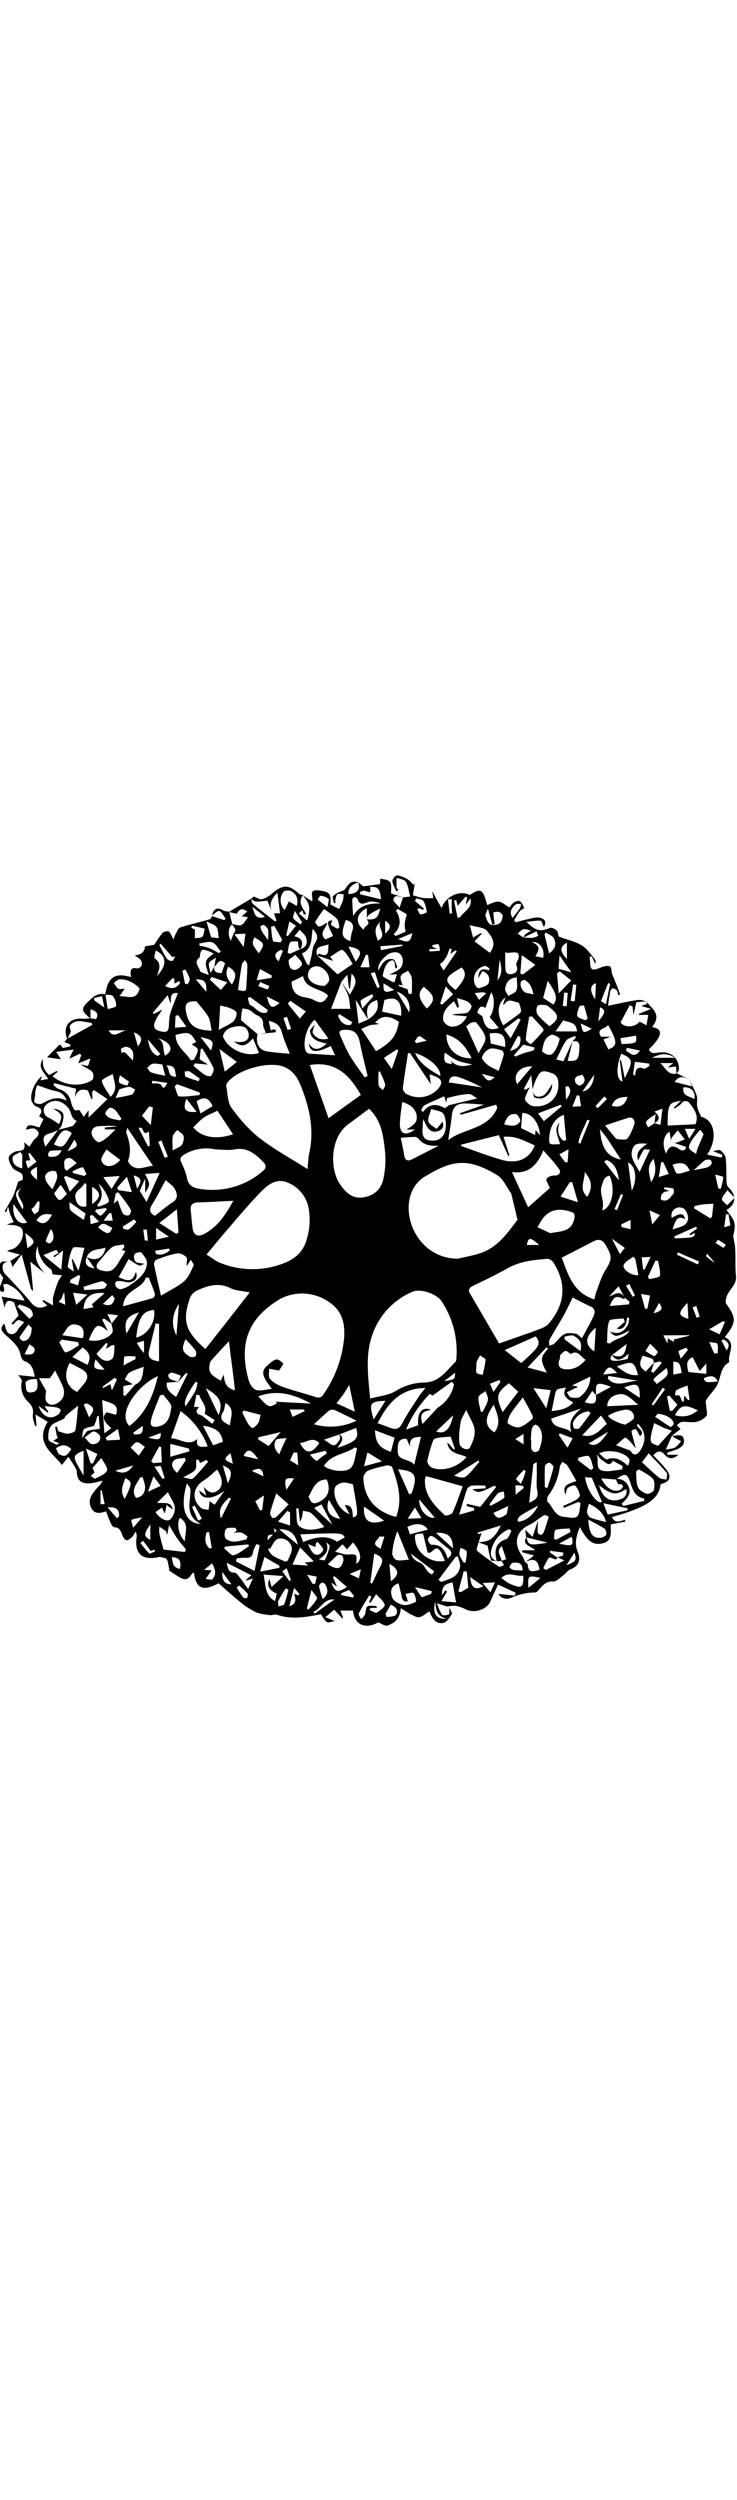 <svg xmlns="http://www.w3.org/2000/svg" viewBox="0 0 500 508.8" class="fleuron tree-mandala" width="150"><style> svg.fleuron { display: block; margin: 2rem auto; } .big &gt; svg.fleuron { width: 300px; } .small &gt; svg.fleuron { width: 80px; } .fleuron.tree-mandala { fill: currentColor; } </style><path d="M7 261.9l6.6-4.4-8.8-2.3c1-.5 1.7-1 2.5-1.1 5.5-1 10-9 7.6-14-.5-1.1-2.4-1.8-3.8-2.2-1.8-.5-3.7-.4-6.5-.7l4.7-1.8c-.8-1.7-1.6-3.2-2.2-4.8-.6-1.4-.9-3-1.6-5.6l-1.2 3.7-1.2-.5 2.9-5c1.1-1.9 2.3-3.8 3.1-5.8 1.4-3.4 2.4-7 3.2-9.3 1.6-.8 3.1-1.1 3.1-1.6.1-1.3.1-3.2-.8-3.9-1.6-1.5-4.4-2-5.7-3.6-1.6-2.2-3.4-5.3-2.9-7.6.3-1.8 3.9-4 6.1-4.1 4.1-.2 5.3-1.7 4.2-6l3.6 3c1.5-2 2.5-4.2 4.2-5.6 3.2-2.6 2.4-5.1-.5-6.5-1.6-.8-4.2.3-5.9.6.6-3.5 2-3.9 9-1.5l2.8-5.6-3-2.2c2.6-3.3 2-5.1-2-6.5-1.3-.5-2.6-2.4-3.1-3.9-1.3-4.6 2.5-13.4 7.1-16.7l-1 2.9 5.2-.9c-2.6-4.5-7.7-8-3.4-13.7-.9 4.5.8 8.1 4 11l5.3-2.8.4.7-3.3 2.9c7.8 6.8 20.1 7.5 27.2 2.3 2.4-6.8-4.3-6.9-8-10.3 2.6.5 4.2 1.3 4.7.8.8-.8.9-2.4 1.7-4.9l-8.2 3.4 2-5.4-.8-1.2-7.3 3.4 3-6.2-11.9 1.6 3.2 5-9.4-1.3c2.1-2.1 4-4.3 6.2-6.2 1.1-1 2.4-4.4 4.3-.3.2.4 3.5-.6 5.3-.9v-1.4l-4-1.5 1.7-2.2 17.2-9.5-.5-1.4c-4.9-.4-10.2-3.1-14.4 1.5-.9 1 .3 4 .4 4.5l-2.5 5.1c-3.3-8.6 1.4-14.7 10.6-13.9 1.7.2 3.4-.2 5-.3l4 .6c2.2-4.3-.4-5.6-3.8-6.7v6.3c-7-5.8-6.5-7 .1-13.1 3.2-3 6-4.1 10-3.4L73.1 91c1.8-.6 5.4-1.1 5.6-2.1.4-2.1-.7-4.9-2.1-6.7-.8-1.1-3.4-.8-5.3-1.1.7-2.6 1-5.5 2.3-7.9 3.4-6.5 9.3-5.5 15.3-4-.5-3.6-.9-7 4.3-5.8.8.2 2.5-1.1 2.9-2.1.4-1 0-2.7-.6-3.6-1-1.2-2.5-2-4.1-3.1 3.4-.6 6.6-1.5 6.9-5.9 0-.5 3.5-.8 6.3-1.3 1.5-2.2 3.3-5.3 5.7-8.1.8-.9 3.2-1.5 4.2-1 1.2.8 1.7 2.8 3.2 5.4.5-1.3.9-2.6 1.5-3.7.9-1.6 1.7-4 3-4.4 6.6-2.1 13.4-3.6 20-5.5.7-.2 1.2-1.4 1.7-2.2l8.2 2.7 1-.9c-1.4-1.8-2.4-4.3-4.3-5.3-.9-.5-3.3 1.9-5 2.9 1.4-4.7 3.8-5.6 7.8-3.2 1.1.6 2.6.6 3.9.8l2.1 8.5c-2.7 1.9-3.3 7.1-1 11.2l2-5.1 6.7 9.4 1.2-9.1-6.7.3c-.5 0-1-.2-1.5-.4 3.1-2.7-.1-4.4-1-6.5 2.2.3 4.8 1.5 6.4.7 2-.9 3.1-3.5 4.6-5.3L164 28l3.7-3.2c-3.8-3.2-5.8-.8-7.1 1.5l-5.4-1.2 15.1-9c.4 1.2.5 2.9 1.4 3.6 4.9 4.1 9.9 7.9 14.9 11.8l1-.6-1.7-4.9h4.1l-1.8-14c-4.5 4.4-5.8 8.5-3.5 13.6l-3.3-8.2c-8.3 1-8.3 1-11.1-1.2l1.9-1.6c2.2.8 4.1 2.2 5.5 1.8 2.6-.7 5.1-2.2 7.1-4 7.1-6 11.2-6 18 .3.7.6 1.8.7 2.8 1-3.9 4.6-.2 8.6 2.1 12.7l-1.5.5-1.2-3-2.2 2.2 5.6 4.8c2.4-8.8 2-11-3-17.2l6.3 4.2c1.2-2.3-2.7-8.2 3.8-7.5 8.3.8 9.3 2.3 8.6 9.6l6 3.1c.9-2 1.9-3.8 2.5-5.7.4-1.4.4-2.9.6-4.3-1.5-.1-3.4-.7-4.3 0-1 .8-1.1 2.8-1.5 4.3-.1.4.3.9.4 1.4l-1.3.3c-.2-1.7-1.2-4.1-.5-4.8 2-1.9 4.7-3.1 7.5-4 2.5-2.9 4-7.4 9.6-5.2-4 1.1-6.8 3.2-6.8 7.8 5.9 0 8.5-3.2 6.6-8l3.6 2.8 11.3-1.5.2-3.7c7.6 1.3 7.6 1.3 7.3 10l8.1 2.7c-2.4-.2-5.6-2.5-6.5 1.4-.3 1.3 2.4 3.3 4.2 5.6l2.3-7 4.9-.6c-1-3.6-1.3-7.2-3-10-.9-1.6-4.1-1.9-6.3-2.7 0 2.2-.1 4.4.1 6.6 0 .6.8 1.1 1.3 1.7l-1.6.8c-.9-2.3-2.4-4.6-2.6-6.9-.1-1.3 2.1-3.9 3.1-3.8 2.3.1 4.8 1.3 6.9 2.4 1.6.9 2.9 2.6 4.3 3.9l.9-1-1.3 8.2c2.8.7 4.9 1.5 7.1 1.8 2.1.3 4.3.1 6.8.1l-.8-4.8a880 880 0 0 0 6.4 11.6c2.6-8.2 12.7-12.5 19.1-8.9 7.5-5 8.9-4.2 11.8 6.8 2.6-.9 5.2-2.5 7.7-2.3 2.3.1 4.4 2.2 7.4 3.9.5-.6 1.6-2.3 3-3.3 1.1-.8 3.3-1.5 4.1-.9 1.4 1 2.2 3 2.9 4.7.1.2-2.2 1.1-2.9 2-1.5 1.9-2.6 4.1-3.9 6.2l1.1 1.4c2.6-.7 5.1-1.5 7.8-2 2.7-.6 5.5-1.6 8.1-1.2 3.6.6 5.4 2.9 3.1 6.4-.7-1.5-1.3-4.2-2.1-4.3-2.8-.2-5.8.4-9.7.8 6.8 6.4 9.4 6.7 16.1 4.1 1.2-.4 3.4.7 4.5 1.8 1 1 1 2.9 1.3 4 7.2 3 15.1 3.6 20.4 10.3 4.7 5.9 5.1 5.5 4.4 8.3l-2.4-5.2-1.4.5.3 2.6c.2 6.7 1.2 7.1 8 4.3 1.7-.7 4.2-1.2 5.6-.4 1 .6.8 3.4 1.4 5.1l3.3 8.1c.8 1.9 1.4 3.9 2.1 5.8l-1.4.4c-.2-1-.1-2.2-.7-3a4.5 4.5 0 0 0-2.8-1.6c-.5-.1-1.6 1.2-1.8 2-.6 3.2-1 6.4-1.5 9.8 7.2-1.4 13.7-3 20.2-3.9 2.2-.3 5.5.6 6.8 2.2 2.9 3.5 7.6 6.8 5.1 12.6-.5 1.2-1.4 2.4-2.1 3.6 7.1 1.2 7.6 5.4-2.3 15.1 1.5 3.5 4.3 2.4 6.9 2.1 7.9-1 13.6 3.7 13.5 11.4 0 1-1.1 2-1.7 3l-.2-4.9-5.7.7 3.8-3h-8.9c3.6 3 5.3 8.7 11.3 7l8.5 4.1c-3.1-1.2-6.3-3.5-10.1 1.7l11.9 3-2-4.8c1.7 3.6 3.8 7.1 5.1 10.9.8 2.3-.1 5.1.4 7.6.4 2.3 1.7 4.5 2.6 6.9 9.2 2.1 11.6 14.9 4.1 25.7l9.8 2 .7-1.8-6.6-2.6c2.1-.2 4.2-1.2 5.1-.5 1.6 1.2 3.4 3.3 3.6 5.1.6 5.4.4 10.9.6 16.4.1 1.2.4 2.8 1.2 3.5 5.9 5.5 5.2 11.8-1.2 15.4 1.8 2.7 4.3 5.3 5.2 8.3.8 3 0 6.4-.7 9.5.5 3 1.3 6 1.4 9 .3 6-.1 12 .5 17.9.7 6.3-4.9 9.3-6.4 14.3-.4 1.5-.9 3.6-.2 4.7 6.9 9.7 7 12.5-1 22.6 8.5 4.2 1.6 11.2 3.1 17-6.5 3.4-5.5 10.9-8.6 16.1-2 3.4-5 6.1-7 9.5-.8 1.2-.1 3.4 0 5.1.1 2 1 4.8 0 5.9a13.3 13.3 0 0 1-6.9 3.9c-3.1.6-6.4-.2-9.6 0-1.2.1-2.4 1.4-3.5 2.2l2.5 2.7-5.8 4.4-4.2 9.5c2.9-.6 5-.6 6.4-1.5 1.6-1 2.7-2.8 4-4.2l-4.3-2.2c-.7-.4-1.3-1-2-1.6 2.9.5 7.5-2 8.2 2.9.6 4.4-3.4 6-7 7.2l-4.3 1.5.1 1.4h7.5c-3.2 2.7-6.3 3.5-9.4-.1-2.5-2.9-4.9-2.8-7.7.5 3 3.2 6.2 6.2 8.8 9.6 3.9 5.1 2.5 8.5-3.8 9.9-1.2 10.7-10.3 15.9-33.1 22.4 2 3.4 3.3 3.7 8.9 1.8l.2 1.3-9.8 1.8c-.4 4.6 1.7 11.2-5.6 12.9-6.5 1.5-10.2-1.3-15.4-11-2.4 5.7-3.8 11.2-1.5 16.7 2.4 5.7.7 9.8-5 12-1.9.8-3.2 2.9-5 4.2-2.1 1.6-4.5 4.1-6.6 4-4.2-.3-6.4 1.9-8.8 4.5-1 1.1-2.2 2.9-3.3 2.9a40.6 40.6 0 0 0-16.5 3.7c-3.3 1.4-6.9.3-8.5-2.7l11.1 1.2.5-2-11.9-5.5-5.3 11.5c-2.2 5.2-10.4 8.3-16.6 5.3-3.7-1.8-7-3.1-11.3-2.1-1.9.5-4.3-1-8.3-2 1.4 3.4 2.1 6 3.6 7.8.6.7 3.3.2 4.7-.4.4-.2-.1-2.5.3-4.3.6 1.5 2 3.5 1.5 4.3-1.5 2.3-3.5 5.5-5.8 5.9-5.2 1-7.5-3.2-9.3-7.8-3.4 1.5-6 5.7-10.3 3.1-.8-.5-1.7-.7-2.5-1.1l-6.7-4.2c-.5 7.2-4.3 10.2-9.1 11.8-1.5.5-3.7-1.2-6.2-2.2-7.8 4.5-16.1 2.6-17.1-8h-8.6l1.8 4.6-.4.8-5.6-6-6 5.1 6.4 2.6c-1.9.3-4.2 1.4-5.3.7-1.8-1.1-2.7-3.4-4.1-5.3-9.5 1.8-19.6 3.9-29.9.3-1.3-.5-3.1.5-4.6.3-3.2-.4-6.5-.7-9.4-1.9a48.1 48.1 0 0 1-9.6-6c-5.5-4.4-10.7-9.1-15.9-13.7-10.7 5.6-15.2 3.7-16.7-7-.3 0-.9-.1-1 .1-3.5 5.1-4.9 5.3-10.6 1.7a72.6 72.6 0 0 1-5-3.3c-.7-3.1-.8-5.7-1.8-7.7-.5-1-2.8-1.2-4.3-1.6-.6-.2-1.4.1-2.1.2-10.6 2.1-15.7-2.8-14.1-13.8.2-1.1 0-2.2-.8-3.6-.7 1.2-1.3 2.7-2.3 3.6-1.1 1-2.7 2.4-3.8 2.2-1.1-.2-2.2-2-2.8-3.4-1.1-2.6-1.6-5.3-5.4-5.4-.9 0-2-1.7-2.5-2.9-1.2-2.5-2.1-5.1-3.2-7.9-4.3 1.5-8.2 1.9-10.2-2.7-2.3-5.2.7-9.1 3.8-12.7 1.4-1.6 3.1-2.9 4-5.4-2.6.6-5.1 1.4-7.7 1.7-6.5.8-9.6-1.8-9.7-7.9 0-.8-.4-1.6-.8-2.3-1.4-2.4-2.9-4.7-4.9-7.7l-4.4 5.5c-6.1-8.1-18.7-14.8-9.6-29.2l-8.3-5 .7 7.6-1 .3c-.6-2.6-1.9-5.3-1.5-7.8.6-3.8-.7-6.2-3.2-8.7a14.3 14.3 0 0 1-4.3-13.8c.3-1.4-1.8-3.3-2.4-4.3l11.2 1.1c-1-5.6-2.3-8.9-6.7-10.5-2.2-.8-2.6-3-3.3-5.7-1.1-4.4-5.4-8.3-9.2-11.6-3.9-3.4-4.5-5.3-1.5-8.3.8 2 1.1 5.2 2.8 6.5 2 1.4 5 .7 6.4-2.3.6-1.2 1.7-2.2 2.6-3.2l1.7-1.9c-4.2-2.1-4.2-2.1-7.6 1.7l-1-.9 4.8-5.3-3.2-9.2c-1.4-.1-5.2-3.4-6.2 3.8L1.1 286l15.6 2.8A21.4 21.4 0 0 0 5 277.6c-.8-.4-1.9.1-2.9.1l.6 2.4c.1.7.2 1.5 0 2.2-.1.3-1.2.7-1.5.5-.7-.5-1.8-1.4-1.6-1.9.6-2.3 1.5-4.5 2.6-7.7-1.8-2.4-4.9-6.1-1.4-10.5.8-1 3.7-.2 5.6-.3-4.6-.1-5.4 2.7-4.2 6.2.7 2 2.7 3.5 4.2 5.1 4.9 5.4 10 10.6 14.5 16.2 3 3.7 6.3 4.8 11.2 2.1l-3.3-2.9.6-.8L36 292c0-2.3-.3-4.1.1-5.7a74 74 0 0 1 3.2-10.1c.6-1.7 1.8-3.1 2.8-4.6l-6.4-.7c-.4-1.2-.4-2.9-1.2-3.4a20.6 20.6 0 0 1-9-15.9c-2.4 7.3-1.3 11.2 4.6 18.5l-9.5-7.8 1.9 19.9c-.1-.2-1.2-.8-1.5-1.6l-6.3-23.1-6.5 8.7c.3-1.3-.4-2.8-1.2-4.3zM355.1 42.4c2.1.1 4.1.4 6.2.2 1.3-.1 2.6-.9 3.9-1.3l-1.2-3.1-9 4.3c.5-.8.8-1.8 1.5-2.3 1.1-.9 2.4-1.6 3.7-2.4-1.7-.4-3.4-1.3-5-1-1.4.2-2.5 1.7-4 2.9 1.7 1.3 2.8 2 3.9 2.7zm88.9 126l4.1 1.1 1.3-11-5.4 2c3.5 2.9 4.1 5.5 0 7.9l.8-6.2c-7.5 5.1-7.5 5.1-5 9l4.2-2.8zm-28.9 157.1c6.4 2.5 9 .9 10-7.3l-9.8 7.4c-1.8 2-1.4 3.8 1.2 4 3 .1 6.1-.6 9.1-1.2.4-.1.4-1.6 1-3.7-4.6 4-8.2 6.2-11.5.8zM145.4 62.2l1.1-6.2c-2.2 1.7-4.3 2.4-4.7 3.7-.5 1.6.4 3.6 1 6.8l2.7-4.4c-.8 4 1.9 4.3 4.8 4.5l2.4-6.7c-4.2-4-5.1.8-7.3 2.3zm258.9 290.6l10.2-5.6c-10-3.6-10.7-3-10 5.8l-2.7-3-5.1 7.7c6.7 1.9 8.1.9 7.6-4.9zM203.9 50.3c-.5-.4-1.2-.7-1.3-1.2-.3-1.3-.3-2.7-.5-4.1-1.8.2-4.6-.3-5.2.7-1.2 1.9-1.3 4.6-1.8 7l1.5.8 7.3-3.3c4.1-1.2 4.9-4.4 3.7-7.8-.6-1.9-2.6-3.3-4.3-5.3l-3.6 4.5c5.6 1.2 6.2 4.4 4.2 8.7zM58.7 259.1c6.1 3.4 11.6.9 12.9-6.3-4.7 1.5-10.3.6-12.8 6.4-1.6 4.3-.3 6.8 5.4 7.7l-5.5-7.8zM249.7 98c5.9-3.9 7.6-7.6 6.1-13.2-6.3 2.1-7.9 5.6-6.1 13.2l-8.4-13.3 2 16.1 6.4-2.8zm174.1 188.7l-4.1-7.7-6.5 7c4-1.5 7.3-4.7 10.6.7l-.2.9h-.5c-5-2.5-6.9-1.8-9.4 4.8l13-1.1.3-1.9-3.2-2.7zM327.3 95.9c1.5 7.7 4.6 10.3 11.1 7.8l-6.2-7.3c3-3.8 4-12.9 1-16.8l-3.9 10.6c-3.6-2.4-4.7.6-5.4 3-.2.4 2.2 1.8 3.4 2.7zm-78.4-65.6v-7.8c-7 3.4-8.5 9.9-2 14.7-.3-2.8 5.6-3.3 1.8-7.1 6.2.4 7.8-.8 9.2-7.4-8.6 4.5-8.6 4.5-9 7.6zm194.9 300.4l-2.1 6.2 1.6.8 5.6-6.5-.9-1.2-4.4.9c-.3-.9-.3-2.3-.9-2.6-2.1-.9-4.5-1.5-6.7-2.2-2.7 5.6-2.1 7.9 2.1 10.7l5.7-6.1zm-306.8 36l7 5.6 1.7-2.5-6.9-4.3c2.1-5.4-2.6-8.5-3.6-12.8h-2l-1.6 8.1 3.5.2c-3.4 3.4-1.4 4.8 1.9 5.7zm318.4-185.5l-1.2-7.1c-4.1 2.6-5.3 8.7-2.3 14.9 1.8-5.1 4.5-6.2 8.9-3 2.1 1.5 4.6 1 4.6-1.6l-10.3-3.4c1 .3 2.1 1 2.9.8 2.3-.6 4.4-1.6 6.6-2.4l-4.8-6.2c-1.4 1.8-3 3.5-4.3 5.4-.3.7-.1 1.8-.1 2.6zM388.3 113l2.4-2.7-.6-1.1c-2.1 1-4.9 1.5-6 3.2-2.6 3.7-4.3 8-6.7 12.7l4.8 1.3 6.3-13.6-3.4 13.3c6.9.4 7.6-.9 8-8.9.2-4-1.4-4.9-4.8-4.2zm-85.6 41.5l-1.3-4.4c-4.3 1.9-8.9 3.8-13.3 6.1-1.1.5-1.6 2.1-2.4 3.3l1.3 1.3c4.2-5.8 9.1-5.8 14.6-2.7.5.3 1.9-1.2 2.9-1.9l19.2-4.6c-1.4-.8-3.7-3.1-5.8-3-4.7.2-9.5 1.4-14.1 2.6-.7-.2-.8 2-1.1 3.3zM120.7 344l2.1-4.3c-2-.7-4-1.7-6.1-2.1-.8-.1-2.4.9-2.5 1.6-.2.9.6 2.4 1.4 2.8 1.6.9 3.6 1.2 5.4 1.8l-7.9.6c-.5 4.9 2.7 7.1 6.4 9.7l7.8-15.8-1-.5-5.6 6.2zm203.9 108.9c-.4 1.9-1.7 4.9-1 5.5 4.7 3.9 9.7 7.4 14.9 10.8.6.4 2.3-.6 3.5-1l-1.9-2.9 3.3-1.1-2.9-8.9c-4.5 3.6-.3 6.8-.2 10.1l-3.3.1c-1.6-6.6-1.5-12.3 6.5-15 1.6-.6 2.4-3.7 3.5-5.6l-1.7-1.1a20.5 20.5 0 0 0-12 14.2c-.9 3.5.1 6.2 3.8 7.4-1.4-.2-3.8 0-4-.6-1.1-3.4-1.7-6.9-2.3-9.8l-6.4-2.4c7.7-.1 11-2.5 15.4-11.3l-15.8 4.8.3 1 2.4-.6a485 485 0 0 1-2.1 6.4zm-94.4-73.6c4.3 3.3.5 6.1-1.1 9.3 12.8-4.4 14.6-6.3 12.5-13.5l-11.3 4.4-10.5 3.6c3.2 1.9 5.1 3.9 6.8 3.8 1.5-.1 3-2.5 4-4.1.5-.9-.2-2.3-.4-3.5zm201.1 9.6c-2.2-2.5-4.1-5.4-6.8-7.2-.7-.4-3.8 2.9-6.6 5.1l9.9 3.8c2.5 4.5 5.1 2 6.7-.4 2.6-4 3.7-8.7 1.6-13.4-.7-1.6-2-2.9-3-4.4l-1.1.7c1 2.6 5.9 4.7 2.2 7.6-1-1.7-1.7-3.4-2.9-4.7-.2-.3-2.8.7-2.8 1 0 1.7.6 3.3 1 5l1.8 6.9zM91.7 345.7c5.1-2 5-6.5 5.8-12.1-3.8 1.5-6.9 2.3-9.6 3.9-1.5.9-2.2 3.1-3.3 4.7l5.5 3.3-6.4 1.2v6.1l1 .7c2.5-2.5 4.7-5.2 7-7.8zM434 99.5l4.6 2.5 1.2-7.1h-6.3l-.1-.7 8.3-3.4-6.6-1.9 3.9-1.5-.3-1.7-7 .6-2 9-.5-5.9-1.9-1.2L421 100c1.9 3.1 8.7 4.2 13-.5zm-16.4 310.3a8 8 0 0 1 8.6 4.6c2.7 5.3-.9 8.7-4.4 12.1l.9 1.6 14.4-3.5-.1-1.6c-5.9-1-7.7-5.6-9.2-10.3-2.3-6.9-3.6-7.3-10-2.6l-9.8-.8c2.7 6.3 7.9 9.5 12.1 8.1 1-.3 1.9-1.4 2.5-2.3.2-.3-.9-1.9-1-1.9-3.3 1.1-2.7-2.3-4-3.4zm-186-337.3l-7 18.3h13.1c-.5-3.3-.6-6.3-1.5-9.1-1.2-3.3-3.1-6.2-4.6-9.2l5.8 8.7c2.8-5.4 6.3-9.2 1.1-14.3l-1 9.9-.7.2-1.2-9.3c-1.6 1.7-2.8 3.3-4 4.8zM75.9 304.6l-5.2-3.7-1.4.7 3.9 7.8c-7.1-5.6-8.2-5.1-13 6.1 4.9 1.6 13.6-.9 16-5.1.8-1.4-.3-4-.6-6l4.6-5.7-7.3-.9a280 280 0 0 1 3 6.8zm281.2 144.6c1.6 5.7 1.6 5.7 14.5 3.8l-14.6-3.7-.7-5.1 5 4.8 3.7-11.1c-.1 2.8-.4 5.5-.2 8.3 0 .5 1.6 1.5 2.3 1.4.7-.1 1.6-1.2 1.9-2 1.2-3.3 2.2-6.6 3.3-10.2-2.7-1.6-2.7-1.6-5.9.7-2.4 1.6-4.6 3.5-7.1 4.7-10.2 4.7-10.6 13.5-5.2 20.9 1 1.3 1.5 3 2.2 4.5.6.5 1.7 1 1.7 1.6.5 6.6 4.5 4.3 8 3.6-.8-6.8-4-8.4-9.8-5.1l6.1-4.6-8.1-2.3.2-1.3h8.7c-3.7-3.4-9.1-3.6-6-8.9zm-60.2-87.8a24 24 0 0 0 11.1-15.9l-1.5-1.7-13.1 9.4c-.6-.4-1.7-1.3-1.8-1.2a77 77 0 0 0-16.1 24.2l8.2-2.9c-.8-8.8 2.8-12.9 8.8-10.5-6.5 1.3-7.8 3-5.9 9.7l10.3-11.1zM215.1 54.6c.5-.4 1.2-1.3 1.5-1.2 7.1 3.1 5.8-2.1 6.3-6.4-3.8 1.8-9.7.6-7.8 7.5L229 67.4l10.3-7.1c-2.2-3.3-3.9-7.3-6.9-9.4-1.1-.8-5.3 2.8-8.4 4.6l2 2.8a650 650 0 0 0-10.9-3.7zM39.5 172.8c3.2-.8 6.4-1.4 9.5-2.5 1.3-.5 2-2.3 3-3.5-4.1-1.7-3.4-6.4-6-9.2-4.4-4.8-9.6-5.8-14.3-2.1a5.3 5.3 0 0 0 1 9c2.4 1.1 4.5 2.7 7.5 4.5.4-1.7 1.8-4.2 1.1-6-.7-1.9-3.3-3.1-5.1-4.6 2.8.5 5.8 1.6 6.6 3.5.8 2.2-.2 5.2-.9 7.8-.3 1.2-1.6 2.2-2.4 3.3-1.9.8-3.8 1.8-5.8 2.3-5 1.2-4.8 4.2-2.9 9 3.4-4.3 6.1-7.9 8.7-11.5zM174.8 108c-1.6 5.6.8 10.7 6 11.6 5.2.9 10.6 1.2 15.8 1.7-1.9-4.9-4-9.5-5.3-14.3-1.2-4.8-4-7.1-9-8l1.4 6.4 1.9-.6h1.3l.2 1.9-12.5 1.2 5.7-.8c-.8-2.5-1.9-4.1-1.8-5.7.2-3.4-1.4-5-4.2-6.3-1.8-.8-3.3-2.6-5.1-3.5-1.4-.7-3.1-.8-4.7-1.1l-.7 3.7a51 51 0 0 0-.3 4.3l11.3 9.5zm14.5 228.2l-6.7-1.3c.1 2.4-.7 5.5.5 6.9 2.2 2.4 5.4 4.3 8.6 5.4 7.2 2.6 14.7 4.4 21.9 6.8 2.8.9 4.4.7 6-1.9a79.4 79.4 0 0 0 13.9-38.4c.4-7-.4-13.9-5.3-19.7a32 32 0 0 0-37.8-6.6c-22.8 13.4-28.3 31.2-21.8 55 .7 2.6 2.8 6.2 5 6.9 3.1 1 6.9-.3 10.9-.7-7-8.7-7.5-12-3-16 5.7-5 6.7-5.1 10.8-1l-3 4.6zm121.3-75.9c5.4-1.3 11-2.2 16.2-4.1 11.1-4 17.5-13.4 24.3-22.3l-4.2-17.5-.2-.5c-3-4.1-5.2-9.7-9.3-12.2-20-12.1-30.5-10.5-49.5 1.1a21.5 21.5 0 0 0-6.6 6.5c-11.3 17.4 1.7 48.9 29.3 49zm-59.5 94.9c6.4-1.7 12.4-2.2 17.1-5a38 38 0 0 1 19.7-5.9c10.1-.1 14.9-8 21-13.9.7-.7.8-2.3.8-3.5a61.4 61.4 0 0 0-10.1-37.7c-3.6-5.2-14.2-8.8-19.7-6.5a49 49 0 0 0-27.7 30.4c-4.3 13.1-2.5 26.9-1.1 42.1zm-111-97.7c3.9 2.4 6.4 4.5 9.2 5.6a58.2 58.2 0 0 0 35.9 2.6c9.6-2.5 19-6.3 22.5-17.3a44.8 44.8 0 0 0 1.6-22.7 23.1 23.1 0 0 0-14.6-17.2c-7.1-2.9-13 1.6-17.6 6.3-7.7 8-14.9 16.5-22.1 24.9-4.8 5.5-9.4 11.2-14.9 17.8zm68.5-58c.4-3.9.5-7.4 1.2-10.7 3.5-15.7.3-30.5-5.4-45-2.4-6.2-5.8-11.8-13-14.1-10.4-3.2-30.5 2.5-37 11-.6.8-1.1 2-.9 2.8 1 4.9.9 10.7 3.5 14.4 5.5 7.5 11.8 14.9 19.1 20.6 10 7.7 21.2 13.8 32.5 21zm130 118.3c10.8-3.8 19.7-6.8 28.4-10.1 2-.8 4.2-2 5.5-3.6 11-13.3 12-26.9 2.9-41.3-.8-1.2-2.7-2.4-4.1-2.4-9.2.7-18.3 1.6-26.7 6.3-7.7 4.3-15.7 8.2-23.7 12-2.6 1.3-3.5 2.8-2 5.3l19.7 33.8zm-88.2-159.2l-13.9 10.3c-12.9 9.3-12.7 30.8-5.9 40.8 3.9 5.7 8.4 10.1 15.8 9 7.3-1 12.3-5.6 13.7-12.6a60.8 60.8 0 0 0 1-19.5c-1.1-9.6-2.1-19.8-10.7-28zm-104.1 27.6a28.9 28.9 0 0 0-20.9 3.2c-2.4 1.5-3.9 2.5-2.4 5.6 1.6 3.4 3.2 7.1 3.9 10.8.8 4.2 3.3 6 6.9 6.8a52.2 52.2 0 0 0 44.7-11.9c2.1-1.7 2.3-3.8.3-5.8-5.5-5.6-11.1-10.5-20-8.7-4 .7-8.3 0-12.5 0zm23.1 97c-5.3-1.1-9.6-1.2-13-2.9-8.2-4.1-15.6-1.7-23 1.7a9.8 9.8 0 0 0-4.4 4.6c-5.5 15.8-3.5 22.7 10.3 35a4906 4906 0 0 0 30.1-38.4zm233.8 4.7c.5-2 .9-4 1.6-5.8 1.8-4.7 3.2-9.6 5.8-13.8 4.7-7.6 4.9-9.3.4-17.1-2.2-3.8-4.7-4.6-8.5-2.6l-21.4 11c4.3 11.3 7.6 23.7 22.1 28.3zm-193-159l12.7 36.1 21.9-15.8c-7.5-13.3-17.1-23.2-34.6-20.3zm58.5 306.6c4.6-11.9 1.2-22.8-2.6-33.7-.3-.8-2.7-1.5-3.9-1.2-4.2.9-8.5 1.9-12.5 3.5-1.5.6-3.2 3.2-3.2 4.8.4 13.7 8.1 22.9 22.2 26.6zM373 212.4c-1.1-2.9-2.8-5.3-2.2-6.3.8-1.3 3.4-2.3 5.1-2.2 3.5.3 4.7-2.3 3.7-3.9-2.9-4.5-6.8-8.3-11-13.2-4.3 10.6-10.5 16.2-21.3 14.7l11 23.9 14.7-13zm10.7 208c-2.9-6.8 2.6-7.4 7.3-9.3-2.1-3.7-4-7.2-6.1-10.5-.7-1.1-2.3-1.7-3.4-2.5-.6 1.1-1.5 2.2-1.7 3.4-1 7.2-3.5 13.8-7.9 19.6-.7 1-1 3.5-.4 4.1 3.6 3.4 4.8 9.7 10.9 10.2 3.1.3 7.3 1.4 9.1-.2 1.9-1.7 1.7-5.9 2.4-9.1l-1.5-.8-9.8 4-.6-1.2c2.9-1.3 5.8-2.5 8.6-4.1 1.2-.7 3-2.3 2.8-3.2a14 14 0 0 0-3.1-6.5c-.6-.6-3.7.3-5 1.4-1.1.9-1.1 3-1.6 4.7zM312.6 183l.6 1c9.3 3.2 18.4 6.8 27.8 9.4 10.4 2.8 18.5-1.1 21.8-10-6.4-2.6-12.4-6.6-21.2-5.8l4 12.6-.8.4-6.4-14.1-25.8 6.5zm-186 82.3c0-2.7.7-5.3-.2-6.1-1.6-1.5-4.3-2.9-6.2-2.5-4.8.8-9.4 2.5-14 4.2-.9.3-1.9 2.3-1.7 3.2 1.3 6.8 3 13.6 4.7 21.3 6-3.7 11.4-6.1 15.7-9.8 3-2.6 4.6-6.9 6.5-10.7.3-.6-1-2.1-1.9-3.9l-2.9 4.3zm261.9 21.3c-2.1 4.3-4 8.4-6.2 12.4-3.1 5.5-6.5 10.8-9.5 16.3-.6 1.1-.1 2.7-.2 4.1 1.1-.5 2.4-.7 3.3-1.4 2.4-2.1 4.3-5.1 7-6.5 2.1-1.1 5.2-.7 7.7-.3 1.4.2 2.7 1.9 4.2 3.1 2.7-5.1 5.4-9.8 7.7-14.6 1.1-2.5 1.8-5.4-1.9-7-4.1-1.9-8.1-4-12.1-6.1zM158.3 221c-8.3.4-16.1.9-23.9 1.1-3.7.1-5.5 1.7-5 5.5l1.1 10.9c.6 5.8 3.3 7.6 8.4 4.8 9.2-5 14.5-13.5 19.4-22.3zm170.1-65.2c-5.4-.4-9.4-.8-13.3-.8-5.6 0-8 2.7-8.6 8.3-.5 5.4-1.6 10.8-2.4 16.6 10.3-8.2 27.1-7.1 33.3-22l-.8-2.1-24.1 6.9-.4-1.1 16.3-5.8zM292.3 142l-14.1-21.1-1.4-.1c-1.2 7.9-2.5 15.8-3.5 23.8-.1 1.1 1 3 2.1 3.7a17.4 17.4 0 0 0 21.5-2.9c3.8-4.2 3.1-7.1-2.2-9l-3.3-1.2.9 6.8zm21.6 272.7l-24.8-6.9c-.5 1.1-.8 1.6-.8 2-.6 11 6.5 17.9 13.5 24.6.6.6 4.7-.6 5.2-1.8 2.6-5.7 4.6-11.7 6.9-17.9zm-57.7-42.8l9.1 3.3c3.8 1.4 5.8.2 7.7-3.4 3.3-6.3 7.4-12.2 11.2-18.1 1.1-1.8 2.6-3.3 4.4-5.7-17 .2-25.5 10.3-32.4 23.9zm104.2-236.1l-5 9.3 1 .6 3.2-1.7c-.9 1.4-1.3 1.9-1.5 2.5-.7 2.1-2.5 4.8-1.8 6.2 1 1.9 3.7 4 5.9 4.2 11 .9 18.4-7.4 16.3-18.2a6.5 6.5 0 0 0-4.1-4.3c-2.9-.8-6.7-2.8-9 1.1-1.7 2.8-3.1 6-3.8 9.1-.4 1.7.5 4.6 1.9 5.4 1.3.8 4.4.3 5.7-.8 2.2-1.9 3.5-4.7 5.4-7.4a9.8 9.8 0 0 1-6.3 9.5c-1.7.7-5.8 0-6-.7-1-4.5-1.3-9.3-1.9-14.8zM305.7 381c-3.2.3-5.9.4-8.6.8-1.2.2-2.9.8-3.2 1.7a97.2 97.2 0 0 0-4 14c-.2 1.4 1.7 4 3.2 4.6 7.4 2.9 17.9-.5 23.4-7.3-4.9-2.4-12.2-1.9-13-10l4.4 5 .7-.6-2.9-8.2zm-242-235.1l-1.2 1.2.2 4.8-.7.1-2.3-5.7c-5.1-1.9-7.5.3-8.9 4.7l.8-6-14.8-3.8-.6 1.3c1.2.9 2.3 2.3 3.7 2.7 4.9 1.5 7.5 4.6 8.5 9.6.3 1.6 1.2 3.3 2.2 4.6.4.5 2 .1 3.3.1l2.9 4.6 3.3-4.5v5L72.9 152l-9.2-6.1zm191.4-26.4c10.7-6.1 13.8-10.2 15.5-19.9-6.8-4.7-12.2-4.4-16.1.7l2.7.6c-1.9.8-3.9.5-5.7.9-1.8.4-3.5 1.4-6.4 2.6l10 15.1zM107.1 340c-12.6 5.3-28.2 24.9-19.3 33.8 11.1-8.5 16.1-20.4 19.3-33.8zm48.2-23.7c-4.5 4.8-8.4 9-12.2 13.3-.7.8-.8 2.2-1 3.3-1 6.1 3.9 7.6 7.6 10.2l2.1-4.2c.4 5.5 1.7 9.3 7.6 10.7-1.2-11-2.6-21.3-4.1-33.3zM116 382.1c6.4.3 11.8 5.7 18 .5-1.4 4.5.9 6.2 6.9 5a52.2 52.2 0 0 0-18.4-23.9l-6.5 18.4zm31.5-222.2c-3.5 1.8-6.7 2.9-9.3 4.7-2.7 1.9-4.8 4.4-7.1 6.6 5.6 6.9 15.7 8.5 27 4.7l-10.6-16zm4.9 257.7c-8.5 6.4-16.1 6.5-17.3-.1l4.9 3.5-1.9-5.9c3 3.1 5.5 5.4 9.6 2.5 3.8-2.7 3.6-8.1-.4-14.2-3.1 2.5-5.9 5.4-9.3 7.5-7.2 4.6-8.2 12.9-1.6 18.5 1.2 1 3.4.9 5.1 1.3l.6-4.9.1-1 3.4 2.4 6.8-9.6zM373.3 243c7.1-1.5 14.2-.6 16.3-9.7.6-2.7.2-4-2.2-4.8-6.2-2-12.5-2.3-17.5 2.6-2.2 2.1-3.6 5.2-5.3 7.8l8.7 4.1zM158.7 112.9c7.5 1.6 11.3-1.2 9.7-6.3-1.4-4.3-5-4.4-8.6-3.8-3.9.6-7.4 2.1-8.5 6.5-.1.4.2 1 .5 1.5 3.7 7.9 15.8 12.9 23.9 9.9l-4.1-9.9c-4.9 5.6-7.7 6.2-12.9 2.1zm88.7 24.4l2-.9c-1.8-7.6-3.8-15.2-5.3-22.9-1.1-5.6-3.5-8.6-9.8-8.5-4 .1-4.8 1.2-3.3 4.4 2.1 4.6 4 9.3 6.6 13.6 3 4.9 6.5 9.5 9.8 14.3zm224.4 31.8c2.5-5.9-.8-10.1-3.9-14.2-1.3-1.7-3.6-2.5-5.7.1-1.2 1.5-3.1 2.4-4.6 3.5l-.4-.7 4.8-4.6c-8.6 1.2-8.9 2.3-9.1 16.8l18.9-.9zM92.2 269.2c1.6 4.5-.8 6.4-4.1 7.1-1.9.4-4-.7-6.1-.8-1.2-.1-2.8-.1-3.5.6-.5.5-.4 2.5.2 3.2.7.9 2.3 1.9 3.2 1.7 2.2-.5 4.4-1.4 6.2-2.7 5.5-3.8 11.2-7.8 11.6-15.1.1-2.3-2.1-5.1-3.9-7.1-.5-.6-4 .2-4.5 1.2-.7 1.3-.4 4 .7 5 1.1 1.1 3.5.9 6.1 1.5-1.6.5-3 1.5-3.8 1.1-2.3-1-4.4-2.6-7-4.3l-6.8 12.2c7.2 3.5 9.7 2.7 11.7-3.6zm147.2 144.1c-2.5-.5-4.8-1.4-6.9-1.1-1.9.3-4.4 1.6-5.1 3.1-2.3 5.5 2.7 16.1 9.7 18.2l-3.2-6.1c5.8 0 5 4.7 5.6 8.4 3.7-1.2 3.7-1.3-.1-22.5zm60.8-245.9c1.1 2.4.5 5.1-2.6 6.2-6.3 2.2-8.1-3-10.5-8.1l-.5 7.2c-.2 5.6 1.9 7.6 7.4 7.5 4.7-.1 7.3-3.3 8.1-6.9.7-3.6.5-8.1-1.2-11.2-1.1-2-5.4-2.3-8.3-3.4-.8 2.9-2.5 5.9-2 8.5.4 2 3.6 3.4 5.6 5.1l4-4.9zm-86.7-69.2c-5.5 4.4-8.5 16.1-6 21.3.4.8 1.5 1.7 2.3 1.7l17.5 1.1-2.9-6.3c-10.1 5.1-14.4 4.4-14.8-1.9 2.7 5 6.7 5.2 12 .3-4.9-1.3-10.4-2.1-11.3-8.3-.2-1.2 1.8-2.7 3.2-4.7-.7 2.9-1.8 4.9-1.3 5.8 2.1 3.3 5.2 5.2 10.6 3.8l-9.3-12.8zm116 317.9l-.2-1.9c-3.1 0-6.2-.2-9.2.1-1.2.1-3 1.4-3.3 2.5-1.9 5.4-3.4 10.9-5.3 17.2l10.2-2.9v-1.6l-5.2-1.4.3-1.5 9 2.1 10.8-13.5-1.2-.9c-10.6 5.1-10.8 5.1-15 2.4l9.1-.6zM316.8 95.9l-10.2-1c3.3-1.1 6.7-.6 9.8-1.3 1.5-.3 3.1-2.6 3.5-4.3.2-1-1.7-2.9-3.1-3.6-1.9-1-4.2-1.4-6.8-2.2l1.4 5.8-1.1.9-2.2-4.6c-4.9 3.7-8.1 7.5-7.4 12.8.2 1.7 3.2 4.2 5.1 4.4 4.8.5 8.5-2.1 11-6.9zM39.2 381.8c-.3-.7-.6-1.1-.7-1.6l-1.1-5.9 1.3-.1.8 3.2c2.8.7 4.7 1.7 6.5 1.6 1.8-.1 4.9-1.1 5.1-2.2 1-5.3 1.3-10.8 1.9-16.8-2.8 2.3-5.6 4.4-8.3 6.8-.6.5-.8 1.8-1.5 2.1-2.9 1.7-6.7 2.5-8.6 4.9-1.7 2.2-2.1 6.2-1.7 9.2.2 1.4 3.6 2.4 5.6 3.5.2.1.7-.5 1.7-1.1l-4.1-1.4 3.1-2.2zm-8-32c0 2.4-.9 5.5.2 7.3 2.2 3.5 6 2.5 8.7.4 3.4-2.6 4.1-6.4 2.6-10.3-1.4-3.5-3.2-6.7-5.3-11l-3.6 5.2h-7.3l4.7 8.4zm266.5-166.2c-5.5.4-10-.2-13.6-4.5-.6-.7-1.7-1.4-2.5-1.4-3.2 0-6.4.3-9.7.6.8 4 1.7 7.9 2.3 11.8.6 3.6 2.4 4.3 5.5 2.7l18-9.2zM133.3 85.7c-7-.2-8.7 1.8-6.5 9.6 2.1 7.3 6.4 10 16.8 10.3-.7-3.2-.8-6.5-2.2-9.2-1.8-3.5-4.7-6.3-8.1-10.7zm-28.2 145.5c3.8-3 7.6-6.3 11.8-9 4.3-2.7 3.4-6.2 1.6-9.3-1.3-2.3-4-3.9-6.1-5.9-3.3 5.9-5.9 11.4-9.2 16.5-2.1 3.4-1.9 5.7 1.9 7.7zm5-139.9c-1.7 2.8-4.4 6-5.4 9.6-1.1 4.1 3 5 6.1 5.5 3.3.5 3.7-2 3.8-4.8.1-2.8.3-5.6 1.1-8.2 1.4-4.5 3.3-8.8 5-13.3-6-.6-4.4 3.8-5 7.2l-2-5.8-10.1 12.1.9.6 5.6-2.9zM83.5 292.6c7.3-2 13.8-3.7 20.2-5.6.7-.2 1.7-2.1 1.4-2.8-1.2-3.7-2.7-7.4-4.2-11l-2-.1c-2.4 8.3-14.7 7.7-15.4 19.5zm20.3-95.3l-17.5-25.8c-.5 2.3-.8 2.9-.6 3.3 2.1 6.2 3.7 12.3 1.2 18.8-.3.7.9 2.4 1.8 3.2 4.8 4.3 9.7.8 15.1.5zm94-124.9c.3 6.4 2.8 9.3 8.6 10.5 2.4.5 4.9.9 6.9 2.1 4.3 2.6 7 1.3 9.3-3.2-5.1-5.3-15.2-4.1-17-13.2l-7.8 3.8zm156.9 282c-3.3 4.4-6.1 7.6-8.4 11.3-1.2 1.9-2.4 5.9-1.8 6.3 2.2 1.6 5.5 3.2 7.9 2.6 3.1-.7 5.9-3.4 8.6-5.4.5-.4.6-2 .2-2.7-1.9-3.9-4-7.6-6.5-12.1zm-38.4 8.5c-1.6 3.4-3.4 5.8-3.8 8.4-.8 4.7-1.4 9.5-.8 14.2.4 3.5 5.8 5.4 7.1 2.9 1.9-3.6 3.6-8.1 3.2-11.9-.5-4.3-3.4-8.3-5.7-13.6zm-96.5 37.9c2.7 3 14.1 5.2 18 1.6 3-2.8 3.1-8.7 4.5-13.3l-1.5-.8c-6.7 4.8-16.1 4.6-21 12.5zm122.6-78.5l11.2 8.8c12.7-11.4 13.6-12.8 9.9-18.1l-21.1 9.3zm-231.7 30.2l-2.2.6c-2 5.5-4.6 10.9-6 16.5-1 4.4 1.1 5.5 5.4 4.4 6.8-1.7 7.5-7.8 8.3-12.7.4-2.6-3.5-5.9-5.5-8.8zm-26.3-99.9l-.5-2c-2.7.6-6 .5-8 2-3.4 2.7-5.9 6.5-8.9 9.8-2.3 2.5-1.9 4.8 1.3 5.7 5.9 1.7 8.4.7 11.7-4.6l5.1-8.2-2.5-1.1 1.8-1.6zm179.8-185c2.8-1.5 5-2.3 6.7-3.7 3.9-3.2 2.9-10.5-1.7-11.4-2.1-.4-5.2.5-6.9 2-3 2.6-6.1 5.6-5.7 10.3 2.5-4 4.4-8.9 10.3-7.6 1.2.3 1.8 3.5 2.7 5.4l-1.4.8c-.5-2.6.1-7.7-4.3-4.5-2.5 1.7-3.6 6-4.3 9.4-.2.8 3.7 2.5 5.7 3.7.7.4 1.5.6 2.3.9l1.7-5.6-5.1.3zm146.3 102.3l6.6 8.1c.5.6 1.4 1.3 2.2 1.3 2.2.1 5.4.6 6.3-.5 2.2-2.6 3.4-6 4.6-9.3 1.1-2.9-1-5.6-3.7-4.8-5.1 1.5-10.2 3.3-16 5.2zM281 400.1l4.6-18.9c-4.9 0-8 .9-7.4 6.6l-2.3-5.3c-6.6-.6-6 4.9-6.1 8.2-.1 7.2 7.7 4.8 11.2 9.4zM52.3 350.7c1.8-2.1 3.6-4.1 5.3-6.3 2.7-3.7 1.9-6.9-2.2-9.2l-8.1-4.2c-4.6 8.2-2.4 16.1 5 19.7zm73.2 108.6l.6-1.8c-2-2.5-4.2-5-6-7.6-1.8-2.6-3.4-5.5-5.4-8.9l-1.3 6.7c-.6-1.7-.6-2.4-.9-2.6-1.4-1.1-2.9-2-4.4-3 0 1.6-.3 3.3.1 4.9.6 3.1 1.6 6.2 2.7 10.6l14.6 1.7zm116.4-89.1c-5.9-2.9-10.3-5.2-14.9-7.2-1-.5-2.9-.3-3.8.4-3.3 2.7-6.4 5.7-10.2 9.2a40.4 40.4 0 0 0 28.9-2.4zm39.7-197.5h-5.9c3.2-1.9 6.4-4 6.9-6.6 1-5.7-3.1-10.3-9.7-12.1-.6 4.7-1.4 9.3-1.6 13.9-.3 7.7 3.3 9.6 10.3 4.8zm-106.4 181c7.1 7.8 7.4 7.9 12.9 4.5l-1.4-.9 24.3 1.3c-11.3-6.2-22.9-9.8-35.8-4.9zM341.4 102c3.8-2.7 7.4-5.2 10.8-7.8.7-.5 1.5-1.8 1.3-2.5-.4-1.9-1.1-5.1-2-5.2-2.9-.4-6.4-3.1-9 .8-.2.3-.7.4-1.3.7l1.7-5c-5.6 4.4-6 11.3-1.5 19zm-222.3 6.5c.1 7.9 6.8 11.5 10.2 17 .2.3 2 .1 2.3-.3 1.1-2.2 2.6-4.5 2.6-6.7 0-1.3-2.7-2.5-4.1-3.7l3-1.5c-4-6.8-4.9-7.1-14-4.8zm64.3 348.4l-1.5.1c1.6 5.6 7 6.5 11.3 8.7.5.2 2-.4 2.2-.9 1.1-2.9 3.2-6.3 2.5-8.8a7.7 7.7 0 0 0-8.7-5.8c-1.1.1-2.3 1.2-3 2.1-1.1 1.4-1.9 3.1-2.8 4.6zM287 446.8c-5.9 0-6.1.3-5 6 1.6 8 11.3 14.6 19.9 12.4-1.4-2.7-2.2-5.7-4-7.5-3.1-3.1-4.6 3.3-7.8 1.9l-3.1-12.8zM221.9 32.3c.1 3.5-6.2 6.8-1.1 11.4l5.2-2.3c-4.5-9-4.5-10.3-.6-10.7-.3 1.1-1.1 2.7-.7 3.1 1.1 1.2 2.8 1.8 4.2 2.7l1.4-1c-.5-1.9-.5-4.4-1.7-5.7-2.2-2.4-5.1-4-8.8-6.8-1.8 2.6-4.1 5.6-6 8.9-.2.4 2 3.2 2.8 3.1 1.7-.3 3.4-1.7 5.3-2.7zM387.3 325c-1.5-.9-2.8-2.3-3.7-2.1-1.3.3-2.5 1.7-3.5 2.8-.4.5.1 1.8-.3 2.5-1.8 4.1-.6 6.7 3.6 7.1 5.6.5 9.9-1.8 13.9-6.4-3.5-2.2-5.5-7.1-10-3.9zm-49-192.1c1.3-4.1 2.6-7.6 3.5-11.2.2-.8-.8-2.6-1.6-2.8-2.6-.7-5.7-1.7-8-1a9.8 9.8 0 0 0-5.2 5.7c-.4 1.2 2.1 3.8 3.8 5.2 1.9 1.6 4.3 2.4 7.5 4.1zm95.2 270.3l-2 1.4c.3 3.5 0 7.3 1.2 10.5.8 2.1 3.7 3.9 6.1 4.7 1.3.4 4.5-1.3 4.8-2.6.6-2.4.7-6-.7-7.6-2.5-2.7-6.2-4.3-9.4-6.4zm-21.7-85.9l2 .6c3.8-3.9 10.4-3.5 13.3-8.9-8.9 4.7-10 4.7-13.3.6 5.2 2.3 9.1 1 12.2-4.5.7-1.3.6-3.1.9-4.6l-1.5-.3c-.5 6.1-2.9 8.5-7 7.6l5.5-4.7-.9-2.3c-3.4.5-9.1.2-9.7 1.8-1.6 4.4-1.1 9.7-1.5 14.7zM202.5 429.6l-1.6.2c.6 4.1-.3 10.2 2.1 12 4.6 3.5 11 2.5 17.1.5-3.2-3.4-5.8-6.7-8.9-9.3-1.4-1.2-3.7-1.2-5.6-1.7l-.8 4.8-1.3 2.7-1-9.2zm-177.3-287c-.2.6-.8 2.1-1.1 3.6-.2 1-.2 2.1-.3 3.2-.1 1.7-1 4.2-.3 4.9 1.1 1 3.8 1.4 5.1.7 5.1-2.7 9.9-5.4 16.6-1.9-2-5.7-5.6-6.1-9.2-6.9-3.4-.9-6.7-2.3-10.8-3.6zm307.1-89.8c5.2-6.6.9-11.3-1.9-14.9-1.9-2.4-6.9-2.5-11.7-3.9l2.2 8.4 5.5-3.1.4.6-4.9 5.1 10.4 7.8zM379.7 168c-2 5-1.2 9.1 2.5 12.3l1.9-.4-1.6-17.3c-6.8 2.9-9 8.2-9.8 14.3-.2 1.8-.3 5 .5 5.4 1.8.8 4.2.3 6.7.3-1.3-5.8-4.6-10.2-.2-14.6zM220.4 75.2c.6-.7 2.8-2.3 2.9-3.9.3-4.6-4.6-9.6-8.6-9.4-3.7.2-5.6 2.5-5.8 6.1-.1 3.8 4.7 7.3 11.5 7.2zM324.7 121c2-4.3 5-7.7 4.6-10.6-.6-3.7-3.8-7.1-6.2-10.4-.4-.5-2.7-.1-3.8.4-1.5.8-2.7 2.1-3 2.3a1225 1225 0 0 1 8.4 18.3zm-54.3 359.5c-6.5 2.3-5.2 7.1-4.3 9.7.8 2.3 4.7 4.5 7.5 5 2.6.5 5.8-.8 8.5-2.1.5-.2-.2-4.4-1.5-5.9-.7-.8-3.6.3-5.5.5l1.6 4.9c-2.2.8-3.7-.3-4.2-3.3l-2.1-8.8zM341 364.4l10.6-13.9-6.4-5.7c-8.4 6.5-9 9.1-4.2 19.6zm-131.7 57.4c1.3 2 1.7 6 6.7 3.7 6.5-3 8.6-8 5.7-15.4-7.5-.1-9.4 6.3-12.4 11.7zm-116.9-108c7.7-1.7 13.5-10.8 12.1-18.7-7.7.6-10.6 5-12.1 18.7zM360.9 95.9l-1.9.3c-.8 5.1-1.9 10.3-2.3 15.5-.1 1 3.4 3.2 3.5 3.1 3-2.9 5.9-6.1 8.6-9.3.2-.2-.4-1.3-.8-1.8l-7.1-7.8zm-253 234v-25.3l-2.3-.4-4.5 18.6c-1 4.5 1.2 6.5 6.8 7.1zM413.6 204c-3.8.6-4.3 3.6-5.3 6.6-2 5.5 2.2 10.8.3 16.2-.1.2.4.5.6.7 6.2-3 8.4-14.3 4.4-23.5zM94.7 77c-3.5-4-9.7-6.9-14-6.1-1.3.2-2.4 1.6-3.5 2.4 1 1.3 1.7 2.9 3 3.8.9.6 2.5.1 4.4.1L81 82.3c5.1-.5 11.6 3.6 13.7-5.3zm278 25.6c6.6-4.7 6.8-7.3 1.1-12-1.1-.9-2.2-2.1-3.5-2.3-1.9-.3-4.8-.5-5.6.5-1 1.3-1 4.5 0 5.8 2.2 3.1 5.3 5.4 8 8zm-52.8 21.7c-3.8-7.9-8.6-13.6-17-16.1-.2 9.5 6.9 16.4 17 16.1zm54.3 239.4c5.8-.7 10.7-1.4 14.7-5.9-4.5-2.4-7.9-4.8-4.9-10.1-8.7 1.8-5.9-1.1-9.8 16zM148.4 105.1c4.2-2.4 7.4-3.6 9.8-5.7a8 8 0 0 0 2.3-5.8c0-1.1-2.4-2.4-4-3.1-1.8-.8-3.9-1.2-7.1-2l-1 16.6zm287.1 293.3c4.1 3.7 7.7 7.3 11.6 10.4 1.2 1 3.3 1 5 1.4.1-1.6.9-3.8.2-4.6-4-4.8-8.4-9.2-12.2-13.3l-4.6 6.1zm-329 27.5c5 .6 9.5-1.3 10.7 4.6l-4.2-3.1-1.2 5.9-1.9-4.2-4.4 3.1c2.8 4.4 7.9 7.1 10.2 4.8 1.9-1.9 3.2-5.4 2.9-8-.4-3.2-2.7-6.2-4.7-10.3l-7.4 7.2zM441 186.3c-1.9 0-3.8-.5-4.2.1-1.5 2.2-2.6 4.6-3.9 7.2-1.9-5.7 2-8.3 6.2-11.3-3.1-.2-6.6-.5-8.5 1.1-1.7 1.5-2.5 5.3-1.9 7.6.9 3.7 3.4 7 5.2 10.5l7.1-15.2zM252 489.6l-1.5-.9c-2.4 4.1-5 8-7.1 12.3-.4.8 1 2.6 1.6 3.9.9-1.1 2.1-2 2.6-3.3.8-1.7.4-4.5 1.6-5.3 1.3-1 3.9-.4 5.9-.4.2 0 .4.7.7 1.3h-4.5l-.5 1.5c1.6.6 3.8 2.2 4.8 1.7 2.2-1.3 5.8-4.2 5.4-5.3-.9-2.8-3.8-4.9-5.8-7.2l-4 6-.8-.6 1.6-3.7zm25.4-25.1l-7.8-19.3a51.6 51.6 0 0 0-3.5 14.9c-.1 1.5 1.5 4.3 2.8 4.6 2.4.7 5.2 0 8.5-.2zm146.9-91.6c2.1-1.6 5.7-3.1 5.8-4.9.3-3.3-2.8-5.8-6.3-5.2-3.8.7-7.8 1.8-11 3.9-1.2.8 5.5 5.1 11.5 6.2zm-50.4-4.1c1.6 7.4 8.9 5 13.7 9.2-2.4-8.3 2.1-12 6.7-16.1l-20.4 6.9zm-241.8-241l-.7 1.8c2.5 2 4.8 4.2 7.4 5.9 1.2.8 4 1.3 4.4.8 1.1-1.5 2.2-4 1.6-5.4-2.1-4.6-5-8.9-7.6-13.3l-1 .5-.8 6.9 5.8 3.6-9.1-.8zM455.8 377c-2.4-.9-4.4-1.5-6.2-2.3l-5.8-2.9c-3.6 13-3.5 13.4 2.7 15.4l9.3-10.2zM78.4 172.6h-7.3v-1.3l8.8-.8c-4.3-.6-8.5-.3-12.8-.1-3.4.2-5.4 2.4-4.9 5.4a8.9 8.9 0 0 0 4.3 5.4c1 .5 3.6-1.1 5.1-2.3 2.1-1.5 3.8-3.5 6.8-6.3zm-21.1 80.3c-2.3 0-7.2-1.1-7.9.2-2.1 3.7-2.7 8.3-3.5 12.6-.1.7 2 1.7 4.2 3.4l-1.4-8.4.6-.1 3.9 7.9a710 710 0 0 0 4.1-15.6zM391.6 347l-.1.8-1.5.4-5.5 2.8c.9 1.2 1.7 3.1 2.8 3.4 2 .4 4.9.6 6.3-.5a17 17 0 0 0 6.9-13.6l-12.5 6 3.6.7zm-94.1 131.1l1.7 1.5c5.5-1.9 11.7-3.2 12.9-10.2.4-2.2-.9-4.7-1.4-7.1l-1.6.3-11.6 15.5zm56.8-316.6l-.8 10.2 9.5 4.7.4-3.3 2.9 3.4c-.4-8.8-6.3-15.5-12-15zm5.8 221.6h.3c0 2.1-.2 4.2.1 6.2.2.9 1.4 2.1 2.3 2.2.9.1 2.6-.6 2.9-1.4 1.8-4.9 3.3-10 .4-15-.6-1-2.1-2.3-2.9-2.2-1 .2-2.2 1.7-2.4 2.9-.5 2.4-.5 4.9-.7 7.3zM272.2 95.5c.4-10.2-3.2-13.5-11.4-10.7l-1.6 7.9 13 2.8zm72.2-42.6l-1.6-.5c0 3.7-.2 7.4.1 11 .1 2.3.8 4.3 4.2 3.8 3.4-.5 4.3-2.8 3.5-5-.9-2.3.2-3.3 1-5 .5-1.1.4-2.7 0-3.9-.2-.5-1.7-.8-2.6-.8-1.5 0-3 .2-4.6.4zm-157 366.6c-1.5 4.7-3 8.8-4.1 13-.3 1 .6 2.5 1.3 3.5.3.4 2.1.2 2.6-.3 3-2.8 5.8-5.8 8.6-8.7l-8.4-7.5zm180.3-299.9c3.1 2.7 6.1 3.6 8.4.2 1.7-2.6 3-5.6 3.6-8.7.1-.5-4.1-3.2-5.6-2.7-4.9 1.8-5.5 6.6-6.4 11.2zM254.4 376.7c.3 8.5 3.1 12.1 10.8 14.6l2.5-9.6-13.3-5zm-48.7 75.8c8.2-3.4 16.3-5 22.9-.2l5.3-2.9c-1.9-3.2-1.9-3.2-30.2-2.1l2 5.2zm-29.5 2.1l-2.3-.7c-.8 1.8-1.9 3.5-2.2 5.4-.5 3.1-2.1 4.1-5 3.9-2-.1-4.1.2-6.1.4l-.5 2.1 12.6 6.4 3.5-17.5zm-77.7-239v-9.7l-3.7 8.4 4.6 7.5 8.9-19.7-9.9.7c3.6 7.1 3.6 7.1.1 12.8zm334.6 143.8c-4.5-3.3-7.9-8.4-13.9-7-3.7.8-7.2 3.2-7.2 8l21.1-1zm-306.3 53.3c-5.3 17.8-.4 27.2 9.6 27.6-5.7-2.7-8.2-7-7.9-13.6.2-3.3.8-6.6.7-9.8-.1-1.5-1.6-2.8-2.4-4.2zm150.8 7.5l1.7-.8c4.2-12.1 2.7-15.1-9.2-16.2l7.5 17zm54.1-355.4l.3-1.5c-1-.6-2.2-1.7-3.1-1.6a9.2 9.2 0 0 0-6.1 13.7c.4.7 1.9 1.6 2.4 1.4 2.2-.8 5.5-1.6 6.2-3.3 1.3-3.3.2-6.8-4.1-8.3l-2.8 4.8c.1-5.5 2.3-7.2 7.2-5.2zM309.1 78c6.9-7.8 7.8-11.3 4.1-15.3-10.1 6.1-13.8 8.1-4.1 15.3zM119.7 243.5l1.4-1-1.1-15.7-11.9 9.3 11.6 7.4zm336-10.8c6-3.7 8.2-3.4 9 .8-4.2-2.3-6.2-.9-8.4 7 3.6-1.4 6.7-1.8 8.6-3.5 3.1-3 2-6.9-.2-10-.8-1.1-3.5-1.8-4.9-1.4-2.9.9-4.9 3-4.1 7.1zM144.9 53.4c-1.1-.7-1.7-1.1-2.3-1.3-6-2.3-6.3-2.1-7.1 3.8 0 .2-.5.3-.7.5-3.3 3.2.2 5.9.9 8.6.3 1.2 3.2 1.7 6 2.9-3.2-9.2-3-10 3.2-14.5zm261.5 339c2.1 1.6 4.4 4.4 5.5 4 5.8-2.1 9.6.6 14.1 4.4.8-1.7 1.5-3.7.8-4.7-3.1-4.7-14.2-6.9-20.4-3.7zm17.4-254.6c6-11.7 5.7-13-2.3-16.6-3.8 9.4-3.3 18 .8 18.9l-1.8-14.3.9-.1 2.4 12.1zm-16.1 228.9L395 380.1c8.6 2.1 11.9-3.8 16.7-7.7-1-1.6-2-3-4-5.7zM167 450.8l1-2c-1.4-.9-2.8-2.3-4.3-2.7-1.7-.4-3.6.1-5.1.2l2.1-1.5-1-2c-2.2.2-5.1-.4-6.2.8-1.2 1.2-1.5 4.6-.6 6.2.8 1.4 3.6 2.4 5.5 2.4 2.9.1 5.8-.9 8.6-1.4zm237.4-58.2c2.6 3.6-1.3 10.4 4.6 11.6 4.1.8 8.7-.5 13-.9l.5-2.3-6.7-3.6c-2.3 4.5-4.9 1-6.8-.1-1.9-.9-3.1-3.1-4.6-4.7zm-225.6 82c1.6 7 .6 14.1 7.8 18l1.2-5.1c-4.1-1.8-7.3-4.2-5.1-9.9l1.6 5.4 8-7.4-13.5-1zM335 359.4c-6.6 9.2-6.2 14.5.4 18.7 4.9-6.3 2-12.2-.4-18.7zm-106.7-1l12.4 5.7a1165 1165 0 0 0-3.8-18.1c-1.8 2.9-2.9 4.8-4.2 6.6-1.2 1.8-2.7 3.5-4.4 5.8zm184.4-240.1c6.4-2.4 6.3-5.1-.2-16.6-1.4 2.9-8.4 2-4.8 8h6.6l-4.9 1.8 3.3 6.8zm-48.6 280c-1.8 1.1-2.3 1.3-2.3 1.5l-2.8 26c3.5-1.5 6.6-2.8 5.5-8.1-.8-3.7-.3-7.6-.3-11.5l-.1-7.9zM69.3 356.1l1.5 22.6 4.7-3.4c-5.9-5.5-6.3-7.6-3.2-10.8l6.4 1.7c2.4-7.5-3.3-7.7-9.4-10.1zm-5.2 49.2l-2.5 2.3c1 .7 2.5 2.2 3 1.9 2.9-1.5 6.9-3 8-5.5.8-1.8-2.3-5.4-3.8-8.5l-6 6.7 1.3 3.1zm13.7-86l-1.6-.5a131 131 0 0 1-4.3 2.7L73 318l-.9-.6-6.6 7.4c3.1 4.3 7 6.4 10.6 3.4 1.7-1.5 1.2-5.9 1.7-8.9zm161.7 133.5l-4.1 4.7-3-3.5-5.1 5.1c3.5.8 5.8 1.9 8.1 1.9 6.9-.3 6.9-.5 6.2 6.3 4.2-2.5 3.6-7.8-2.1-14.5zm-183.1-139c.9-4.3.2-7.9-4.8-8.8-5.4-1-6.5 3.8-9.4 7.2l13.2 2c.3 0 .6-.3 1-.4zM75 150.5c5.7-5.5 2-10.3 1.6-15.4-3.1 1.3-7.8 3.6-7.5 4.8.9 3.6 3.6 6.8 5.9 10.6zm324.1 286.8c.5 9.6 3.1 12.8 8.3 12.3 1.4-.1 3.3-1 3.8-2s-.1-3.4-1-4.1c-3.2-2.1-6.6-3.8-11.1-6.2zM201.3 21c1.2-4.3.2-8-4-10.1-1.3-.7-4.3-.4-5 .5a9.5 9.5 0 0 0 .8 12.4l2.9-5.9 5.3 3.1zm-39.8 57c4.9 1.2 5.4 1 5.6-2 .3-5 .7-10 .7-15 0-1.1-1-2.2-1.6-3.3-.7 1-1.9 1.8-2.1 2.9-1 5.8-1.8 11.6-2.6 17.4zm-7.7 388.6c.9 4 1.1 6.7 5.3 6.7 1.2 0 2.6 2 3.6 3.3 1.7 2.1 3.2 4.4 5.6 7.8l3.3-7.2a73 73 0 0 0-4.2 1.5l-.5-.7 3.7-2.9-16.8-8.5zM277.3 80.8l2.1-.3c0-3.6.3-7.2-.1-10.8-.2-1.7-1.6-3.2-2.5-4.8-1.7 1.2-4.4 2.1-4.9 3.7-.6 1.8.7 4.3 1.2 6.3l-2.4-.5-.3.9 6.1 2.2.8 3.3zM137.7 373.6l6.9 13.3 6.6-2.4c-1.1-8-6.6-9.8-13.5-10.9zm-57.9-153c1.2 3.2 2.1 6.3 3.6 9.1.5.9 2.8 1.6 3.9 1.2.8-.2 1.9-2.7 1.5-3.5-1.1-2.4-2.9-4.5-4.4-6.7-1.3-1.9-2.8-3.7-4.2-5.5l-1.7.8-1.3 6.9a23 23 0 0 0 2.6-2.3zM482 233c.5-.7 1.1-1 1.1-1.5l.9-8.5c-2.4.2-4.9.2-7.3.5-1.8.2-3.6.7-5.4 1.1l-.6 1.4 11.3 7zM309.4 493.5l-2.4-13.6c-3.8.8-7.8 1.9-7 8.8l2-3.4 1.3.8-3.8 6.5 9.9.9zm30.7-16.6l3.6 2.7c1.3.8 2.7 1.6 4.2 2.1 6.1 2.4 7.4 1.3 7.1-6.4-4.7 1-9.8-3.3-14.9 1.6zM165.3 363.3l-.9 1.4c1.3 2.6 2.5 5.2 4 7.7.7 1.2 2.5 3.1 3 2.8a9.8 9.8 0 0 0 3.8-3.5c.9-1.4 1-3.2 1.6-5.5l-11.5-2.9zm38.3 92.9l-5.2 11.6 10.8.7-2.5-2 6.2-.8-9.3-9.5zm195.9-29.7c-.6 2.5-1.4 4.3-1.2 5.9.2 1.3 1.2 3.1 2.4 3.6 3.3 1.3 6.8 2 10.5 3-1.7-6.2-5.8-9.7-11.7-12.5zM298.8 136.4c.3-5.6-7.9-12.8-17.2-15.6 3.6 7.9 10.1 11.4 17.2 15.6zm69.8 333.8l1.7 1.3 12.6-6.5-4.6-2.1 3.8-1.3v-2l-9-1.1.1 1.2 5.2 3.5-1.4 1.2c-1.6-.5-4.2-1.8-4.5-1.3-1.7 2.1-2.7 4.7-3.9 7.1zm3.2-148.8l-1-1-12.9 13.7 13.1 3.5c-4.6-8.6-4.5-10.3.8-16.2zM421.2 193l-9.7-14.9c-1.1-1.6-2.4-3-4.5-5.6 1 10.6 3.3 18.4 14.2 20.5zm-14.8 221c2.2 7.9 6.6 11.3 12.8 10 3.8-.8 6.6-2.7 5.7-7.5-7.1 4.5-10 4.1-18.5-2.5zM287.5 75.9c-4.3 3.8-3.7 8.2 2.1 14.7 6-5.7 5.6-8.7-2.1-14.7zm-228.9 134l-1.2-1c-1.5 4-7.4 5.1-6.2 10.5.7 3.2 2.5 6.6 7.4 5.4v-14.9zm420.6 121.5l-4.5 5.1-4.8-9.4c-3.9 1.9-4.5 4.1-2.8 10.1l12.1 1.2v-7zm-407-145.2c-2.1 3.8-5.4 6.6-1.9 9.9 2.7 2.6 7.7 1.4 11.3-2.8l-9.4-7.1zm47.9-44.3l-1.6 1.5c1 2.4 1.8 6.7 3 6.8 4.6.4 9.2-.5 13.9-.9l.2-1.7-15.5-5.7zM431 260.4l-1.5-1.5c-2.2 1.9-5.6 3.4-6.4 5.8-1 3.1 6.2 7.6 10 6.7l-2.1-11zm-22.6 165l-6.9-16.5-4.6-.4c1.2 9.1 8.2 18.5 11.5 16.9zm-368.7-169l-1.5-2.1-8.8 3.6 12.2 9.9 1.2-13.1-5.8 4.6-.8-.9 3.5-2zM267.1 40.1l1.3 1.3c2.4-1.1 6.9-2.8 6.8-3.2-1.2-4-.5-7.5.8-11.2.2-.5-3.9-2.6-6-3.9l-1.4 1c3.5 5.7 3.7 11.1-1.5 16zm125 181.9l-3.9-13.6h-1.6l-6.3 9.8 11.8 3.8zM350.6 69.4c-5.6.6-7.4 3.9-7.9 7.8-.2 1.5 1.4 3.3 2.2 4.9 1.9-1.3 4.8-2.1 5.5-3.9.9-2.3.2-5.4.2-8.8zM309.5 17l-1.5.3 2.4 11.6 1.6-.1c2.6-4.1 8.7-6.3 7.2-12.9a562 562 0 0 0-3.2 4.3l.9-5.1-.9-.5-5.5 6.3-1-3.9zM117.1 186.9c3.2-1.9 5.4-2.5 6.3-3.9 1-1.6 1.6-4.2 1.1-6-.5-1.6-2.8-2.7-4.3-4-1.1 1.4-2.7 2.8-3 4.4-.4 2.6-.1 5.4-.1 9.5zm91.2-126.3l1.5.6a82 82 0 0 1 1.3-5.3c.8-3.2.8-6.9 2.5-9.5 2.5-3.7 2-6.2-1.5-9.8-1 6.8-.2 13.8-7.3 16.6l3.5 7.4zm45.6 399.8l-2.7 19.9 1.2.4c1.9-4 3.7-8 5.8-11.9 2.4-4.5.6-6.7-4.3-8.4zm78.3-352.9l.7 6.8 9.8 2.4c.5-7.9-2.1-10.4-10.5-9.2zM475 172.8c-2.6 3.2-4.3 5-5.5 7-1 1.6-2.5 4-2 5.4.6 1.7 3.1 2.8 4.7 4.1.4-1.3.6-2.7 1.1-3.9l4-9.4c-.1-.4-1.1-1.7-2.3-3.2zM62.3 291.3l8.7-7.6c-9.1-1.1-14 2.8-14.3 10.8l6.7-1.2-1.1-2zM375.4 87.9c3-3.9 2.3-7.3-3.8-16.1l-3.1 11.6 6.9 4.5zm-5.8 327.5l1.8.4c1.4-4.7 3-9.3 4.1-14.1.2-.8-1.7-2.6-2.8-3-.8-.2-2.9 1.4-3 2.3-.3 4.8-.1 9.6-.1 14.4zm-130-387.6c4.4-7.6 11.2-8.6 18.9-8.5-3.1-1-6.2-1.8-8.8-.9-3.4 1.2-5.8 2.2-7.2-2.2-.2-.6-1.4-1.2-2-1.2-.6.1-1.6 1.1-1.5 1.7 0 3.7.3 7.4.6 11.1zm137.3 78.3h14.5c-.4-6.9-5.7-5.7-9.2-7.6l-5.3 7.6zM48.7 175.2c-5.5-4.7-8-.6-12.1 7.6 6.2 2.6 6.2 2.6 12.1-7.6zM379.8 65.4l-1.9 1.3 1.2 13.6 8.4-8.8-7.7-6.1zM92.3 422.6c4.4-.8 6.3-3.7 6.1-7.8-.1-2.1-1.1-4.2-1.7-6.4l-1.7.4c-2.2 4.4-6.4 8.2-2.7 13.8zM260.6 438l-13.6-9.5c-.8 9.6 3.7 12.9 13.6 9.5zm157.9-104.6c4.5 3.4 8.5 6.6 14.4 5.8-2.8-9.4-3.6-9.8-14.4-5.8zm-17.8 31.7l-1.4-1.3c-4.7.6-8.3 3.1-10.4 7.4-.5 1.1-.1 3.1.6 4.2.4.5 3 .5 3.6-.2 2.7-3.2 5.1-6.7 7.6-10.1zM41.9 315.2l-1.7 1.9c1.5 2.4 3.5 7 4.3 6.8 3.2-.8 6.1-3.1 9.1-4.9l-.6-2.1-11.1-1.7zm17.4 17.1c3-5.5 1-8.8-3.3-11.8l-6.9 6.5 10.2 5.3zM35.6 213.2c1.2-2.8 2.5-5.1 3.1-7.6.3-1.4-.1-3.9-1-4.5-1.1-.7-3.4-.3-4.8.4-3.7 2-3 5.9 2.7 11.7zm202-168.3c.4-2.4.6-4.6 1.3-6.6 1.5-4.2.3-6.6-4.3-7.8-3.5 9.7-2.9 12 3 14.4zM331 22.8c-.8 2.4-1.9 3.8-1.6 4.8.6 2.2 1.5 4.9 3.2 5.9 1.5.9 4.5.4 6.2-.6 1.4-.9 2-3.3 2.3-5.2.1-.7-1.4-2.2-2.5-2.6-1.1-.4-2.6.1-3.9.2l.3 3.8.6 4.2-1.6.4-3-10.9zM26.2 360.2c2.6 7.6 8.2 9.8 13.5 5.6.8-.6 1.6-2.1 1.4-2.9-.2-.8-1.7-1.5-2.7-1.7-2.6-.5-5.3-.6-8.3-.9l2.8 3.8-.6.6-6.1-4.5zm126.3-226.8l8.2-6.6-11.8-8.7 3.6 15.3zm-24 257.6l-.3-1.9-12.7-3.2v8.8l13-3.7zm233.4-42.9l8.7 13.7 3-12.3-11.7-1.4zm-38.8-13.7c0 .4-.4 2.3.3 3.4.6.9 2.7.9 4.1 1.3.7-3.4 1.7-6.8 1.9-10.2.1-.9-2.4-2-3.7-3-.8 1.4-1.7 2.8-2.3 4.3-.3.9-.1 2-.3 4.2zm-183.5 13.7l8.7 18.3c4.3-10.4-2.4-14.3-8.7-18.3zm-29.5-219.6c-2.5-.2-4.5-.8-6.4-.5-1.4.3-2.6 1.8-3.9 2.8.9 1.1 1.6 2.7 2.7 3.1 2.8 1 5.8 1.5 9.6 2.3l-2-7.7zM169 455.3l-.6-1.2-15.7 1.5-.6 1.3c2.2 1.6 4.8 5 6.4 4.6 3.7-1.1 7-4 10.5-6.2zm304.4-92.1c-9-4.4-11.7-3.7-15.5 3.3 5.7 1.6 10.7.7 15.5-3.3zm-337.7 35.7l-1-2.2h-1.6c-.2 2.3.5 5.2-.7 6.8-1.4 2-4.3 2.9-8.1 5.2 2.9.4 5.6 1.6 6.5.8 3.7-3.4 6.9-7.5 10.3-11.3l-.9-1.4-4.5 2.1zm190.5-34.7h1.2c1.3-2.6 3-5.1 3.6-7.9.4-1.9-1-4.1-1.6-6.2-1.7 1.4-4.7 2.7-4.8 4.3-.2 3.1 1 6.5 1.6 9.8zm-170.3 9.2c.8-6 3.5-11.3-2.9-15.2-.6 2.3-.7 4.6-1.8 6.3-3 5.1.6 6.6 4.7 8.9zm247.3-50.2l1-16.1c-7.3 6-7.9 11.5-1 16.1zm-99.5 140.5c3.7-2.8 2.8-4.9.1-7-2.9-2.2-5.6-4.7-8.5-6.9-.9-.7-2.3-1.6-3.2-1.4-.8.1-2 2-1.8 2.7.4 1.3 1.7 3.4 2.6 3.3 6.4-.3 9.1 3.6 10.8 9.3zM125.9 314.9c-2.9 6.5-2.4 8.6 2.8 11.8 1 .6 3.1.5 3.9-.2.7-.6.7-2.9.1-3.8-1.9-2.7-4.4-5.2-6.8-7.8zM425.7 431v-1.4l-16.4-3.4 3 7.7 13.4-2.9zM304.5 140.7l22.6 3.4c-5.5-2.8-10.9-5.3-16.4-7.1-2.7-.8-5.8-.7-6.2 3.7zM363.2 61l-9.2-6.6-1 12.4 1.6.8 8.6-6.6zm82.9 304.6l-1.6 2c3.4 2.3 6.8 4.7 10.4 6.9.2.1 2-1.3 2.1-2.2.2-3-5.4-6.7-10.9-6.7zM144.2 156.8c-2.8-6.5-6.5-6.2-10.8-3.3l2.6 8.3 8.2-5zM56.7 390.6c-6.1 2.3-7 3.7-5.1 7.7 1.5 3.1 3.3 6 5.1 9.2v-16.9zm159.9-5.2c-4.7-4.9-8.7-.1-13.1-.1 4 7.7 7.9 7.7 13.1.1zM200.3 54.1c-2.2 2-4.6 3.2-4.5 4.2.2 2.8.7 6.5 4.7 6 1.7-.2 4.6-2.9 4.4-4.1-.2-1.9-2.6-3.6-4.6-6.1zM78.4 151.3c4.1-.8 7.7-1.3 11.1-2.4 1-.3 1.5-2.2 2.2-3.4-1.4-.6-2.8-1.8-4.1-1.8-2.1.1-4.2 1-6.6 1.7l-2.6 5.9zM365 161.7l4 5.3 12.1-10.1-.8-1-15.3 5.8zM258.5 16.5c-.7-7.3-2.1-8.7-7.4-8.5.4 4.3.4 4.2-3.5 2.7-.9-.3-2.2.5-3.3.7v1.7l14.2 3.4zm-79.1 446.2l-2.9 9.9 13.1-2.6-.1-1.5-10.1-5.8zm260.1-189.9l1.2 1.4c2.5-.7 6.9-1.2 7-2.3.5-3.2-.7-6.7-1.2-10.1l-1.8-.2-5.2 11.2zm-41.1-54.5c3.8-6.1 3.2-11-1.7-16.8 0 6.3-4.1 11.6 1.7 16.8zM261.5 356.7c-10.7.5-11.3 1.4-8 12.7l8-12.7zM56.6 279.4l.6 2.2c4.4-.3 8.8-.4 13.2-1 .9-.1 1.6-1.9 2.3-2.8-1.2-.8-2.6-2.4-3.6-2.2-4.2 1-8.3 2.5-12.5 3.8zm133.9 98.5l-15.3 3.6v1.4l7 4.5 8.3-9.5zm276.4-21.6l.9-.4-1.4-9.6c-2.7 1.1-5.3 1.9-7.6 3.3-.7.4-.6 2.3-.9 3.4h3l2.1 4.4.9-.3.3-4 2.7 3.2zM81.5 166.5l.9-1.2c-1.4-1.9-2.6-4.1-4.2-5.8-.9-.9-2.8-2-3.6-1.6a6 6 0 0 0-3.1 3.7c-.2.8 1.5 2.6 2.6 3.1 2.3 1 4.9 1.3 7.4 1.8zm331.2 173.3l-.3 1.9c6.3 6.9 14.3.7 21.4 1.6l-21.1-3.5zm-87.5 58.4l-.7-1-16.4 10.3c2.7.9 6.1 1.9 7.8.7 3.5-2.7 6.2-6.6 9.3-10zm-47.1 49.1l12.1-3.2c-2.2-4.1-8-4.9-13.8-1.8l1.7 5zm94.4-394.1c4.1-2.8 5.3-6.4 3.2-10.3-.9-1.8-3.6-2.6-5.5-3.9l-.8 1.3 3.1 12.9zm-351 254l-2.3-2.2c-2 2.9-4.1 5.7-6 8.7-.2.3 1.5 2.3 2.4 2.4 3.3.3 5.9-3.4 5.9-8.9zM25 342c-5.2-.2-8.3 1.1-7.6 3.7.5 2-.5 5.8 3.8 5.3 3.9-.3 5-2.6 3.8-9zm32.4 39.6c2.3 2.2 3.4 4.4 4.8 4.5 3.1.3 6.1-1.4 5.8-5-.1-1.4-2.9-3.6-4.4-3.6-1.7.1-3.4 2.3-6.2 4.1zM393.7 323c1.8-6-1.2-8.6-4.5-10.4-1.5-.8-4 .3-6.1.5l-.2 1.8 10.8 8.1zM342 169.2c4.5 1 8.5 1.9 10.9-2.1.5-.8-1.5-4.6-2.7-4.8-4.6-.9-6.6 2.4-8.2 6.9zm115.4 76l.6 1.3c13.1-.5 13.1-.5 13.4-3.7l-3.1 1.6-.5-.9 5.1-3.6-.7-1.3-14.8 6.6zM293 474.6l1.6-2.2-18.9-14.3 1.9-2c.9 4.6 2.1 8.6 7.5 10.5 2.1.8 3.4 3.9 5.1 5.9.7.8 1.8 1.4 2.8 2.1zm163.2-278.1c1.2 2.4 2 5.9 3.3 6 2.7.3 5.5-1.2 8.4-1.9-2.8-6.6-6.8-5.4-11.7-4.1zM125.4 452c0-5.9 3.4-11.8-3.4-15.9-2.3 4-.8 11.7 3.4 15.9zM181 93.3l.7-1.7-12.2-8.9-1.4.9c.6 1.6.7 4.2 1.9 4.7 3.5 1.7 6.1 6.5 11 5zm139.3 35.2c-3.3-.8-6.8-1.3-9.9-2.6-3.1-1.3-5.8-3.6-8.7-5.4-.8 6.2-.2 7.3 5 7.7a16 16 0 0 0-1-2.3c4.3 4.7 9.4 4.1 14.6 2.6zM132.2 36.9v6c1.7-.3 4.1 0 5-1 1.2-1.3 1.2-3.6 1.7-5.5l-8.4-2c-.2 0-.5.8-.8 1.4l2.5 1.1zm185.5 446.6l-1-10.9-2.1-.3L311 486l1.6.6a139 139 0 0 1 5.1-3.1zM65.9 223.9l.8 1.2c2.3-1 5.2-1.5 6.9-3.2 1.4-1.4-3.9-10.8-6.8-12.3 3 5.2 3.2 10-.9 14.3zm32.4 164c-2.4-1.5-4.1-3.3-5.5-3.1-1.5.2-2.8 2.3-4.2 3.6l5.5 5.5 4.2-6zM498.4 219l-4.9-5.2c-1.3 2-3.3 3.8-3.7 6-.2 1.2 2.2 2.9 3.5 4.3l5.1-5.1zM392.5 395.2l-.4 1.8 8.8 6.7 1.7-1.3c-1-2.8-1.3-6.2-3.1-8-.9-1-4.5.4-7 .8zm-170.1 72.4c6.3 4 8.9 3.5 10.5-2.2.3-1.1-.1-2.8-.8-3.7-.5-.6-2.6-.7-3.3-.2-2.1 1.8-4 3.9-6.4 6.1zm84-417.3l-1.4-.5c-.5 1.6-1 3.2-1.7 4.7-.7 1.4-1.5 2.8-2.5 4-.6.8-2.3 1.6-2.2 2 .4 1.4 1.4 2.6 2.4 4.3l8.9-13-.9-.7-3.5 2.5c.5-1.3.7-2.3.9-3.3zm90.7 48.3l1.6-1.2c-.8-2.9-1.5-5.9-2.5-8.8-.1-.2-2.9 0-3.1.6-.8 2.1-2 4.8-1.4 6.6.5 1.3 3.5 1.8 5.4 2.8zM85.8 311.1l8.5-14.4c-8.2 2.5-10.4 5.9-8.5 14.4zm35.6-20.2c-4.5 6.9-5.5 14.1-1.7 21.5l1.7-21.5zm307.2-76.8c3.9-7.2 2.9-16.6-2.5-19.1l2.5 19.1zm21.4 98.2l2.8 5.5.3-3.5 4.1 2.5-.1-1.7 10.4-2.5.1-.4-17.6.1zM15.1 189.6l-1.4-1.7c-1.8 1.2-4.9 2.2-5.1 3.6-.6 4.4 2.4 6.6 6.5 7.5v-9.4zM143.2 42.2l5.2.7c-.3-2-.3-4-.8-5.9-.8-3.6-4.6-3.7-7-5.4-.1-.1-.5.3-.4.3l3 10.3zM342 104.6l4.4 6.2 6.8-12.5-1.5-1.1c-3.1 2.5-6.2 4.8-9.7 7.4zM209 453.9c2.5 6.3 4.9 8.2 7.6 6.9 1.2-.5 2.9-2.6 2.7-3.3-.8-1.9-2.4-3.4-3.8-5l-1.2.8-.3 2.6-5-2zM362 81c-.6-1.8-1-4.1-2.1-6-.8-1.5-2.3-2.7-3.7-3.7-.5-.3-2.1.2-2.5.8-1.7 2.4.7 7.4 3.6 7.9l4.7 1zm-.9 48.8c-8.7-.2-13.5 5.9-10.2 12.1l10.2-12.1zM196.9 85.3l-1.6 2 8.1 10.1 4.1-4.8-10.6-7.3zm-90.5-16.8c7.2-7.2 6.6-13.8-.8-17.3-.3 1.9-1.3 5-.6 5.4 4.6 3.1 3.3 7.1 1.4 11.9zm13.8 337.1l5.8-8.5-.5-1.7c-2.5.5-5.9.2-7.4 1.7-2.6 2.7-1.1 5.7 2.1 8.5zm244.9 22.2c-14 7.6-14 7.6-13.8 11 5.6-.6 10.4-4.3 13.8-11zm-307-198.1l-11-7.8c.2 2.1-.2 4.6.8 5.6 2.5 2.4 5.6 4.2 8.9 6.5l1.3-4.3zm207.7-98.1l4.4-12.5-.9-.8-8.9 5.8 5.4 7.5zm121.3 314.1l-.6-2.4c-3.2.3-6.6.1-9.6 1-.9.3-.8 3.8-1.1 5.8l1.4.9 9.9-5.3zm46.9-91c.2-9.5-1.6-10.6-10.5-7l10.5 7zM79.5 212.1l.7 1.7 9.3 1.4-3.4-10.5-6.6 7.4zm5.1 211.2c5.2-10.6 5.3-11.7.4-14.1-1.5 4.4-3.9 8.6-.4 14.1zm-75.5-200c-1 9.2 3.7 14.6 9.3 12.5l-9.3-12.5zm445.1-8.9c-4.1.2-6.1 1.6-5.8 5.8 4.7 2.3 6.3-1.8 8.5-4 .6-.6.2-3.4-.2-3.5-1.9-.6-4-.6-6-.8l-.2 1.1 3.7 1.4zm-8.6 130.9c8.1-6 8.1-6 6.7-10.9-11.3 9.2-9.7 7.1-6.7 10.9zM43.7 199l1.5 1.7 6.9-5.3c-1.7-1.2-3.5-3.5-5.1-3.4-4.8.2-3.1 4.2-3.3 7zM190.4 45.7l1-1.8-5.3-9.4-2.2.6c.3 3.2.4 6.6 1.3 9.7.2.7 3.4.6 5.2.9zm158.2 76.6l1 .9c2.5-1 5-2.2 7.6-2.9 5-1.2 5.1-1 5.5-3.3l-7.7-1.9-6.4 7.2zM195.7 484.9l-1.9-.9c-1.7 2.8-3.6 5.5-5 8.5-.5 1 .1 2.5.1 3.7 1.4-.5 3.5-.6 3.9-1.5 1.3-3.2 2-6.5 2.9-9.8zm63.5-87.1l-9.9-6.1-2.3 9.4 12.2-3.3zm25.2-375.3l-1.3.6c.7 1.3 1.3 3.5 2.2 3.6 1.4.2 4.3-1.3 4.3-1.6-.4-2.6-1-5.3-2.4-7.5-.7-1.1-3.1-1.2-4.8-1.8l-.9 1.8 6.1 5.2-.7.9c-.8-.5-1.6-.8-2.5-1.2zm159 170.1c-4.8 5-3.1 9.8-1.7 15.8 3.7-5.5 3.3-10.2 1.7-15.8zM67 366.9l-1 .2-1.1 3.9-1.1 2.7c-2.6.8-5.2 1-6.8 2.3-1.1.9-.8 3.4-1.4 6.3 1.9-2.6 2.6-4.6 3.9-5.1 2.4-.9 5.1-1 8.2-1.5l-.7-8.8zm157.9 113.2c2 6.4 4.5 7 10.4 2.9a547 547 0 0 0-8.4-7.3l-1 .7 2.7 6.3-3.7-2.6zm107.2-53.2l.6 1.1c3.1-1.7 6.4-3.2 9.2-5.3.7-.5 0-2.9-.1-4.5-1.4.4-3.2.4-4 1.3-2.1 2.3-3.8 4.9-5.7 7.4zM13.4 291.3l-1.6 1.5 8.2 8.3c.8-.9 2.4-1.8 2.3-2.6-.4-5.6-5.4-5.4-8.9-7.2zm293.9 165.5c0-7.9-3.4-11-11.5-10.5l11.5 10.5zm-112.9-74.9c-3.4.6-6.5.2-7.2 1.4-1.9 3.1-1 6.5 2.2 9.7 1.5-3.5 2.8-6.5 5-11.1zm-156.5 6.9c1 2 1.3 3.6 2.2 4.1 1.3.8 3.4 1.5 4.5.9 1.6-.8 2.6-2.8 3.8-4.3-4.5-4.5-7.9-2-10.5-.7zm64.7 8.8l1.3 1.4 5.9-.5-.5-10.4-1.3-.4-5.4 9.9zM53.8 207.7l-9.3-3.6-1.1 1 4 9.8 6.4-7.2zm253.7 158.8l-11.6 11c6.6 2.5 9.8-2.8 11.6-11zM295 436l-10.6-12.4c-.2 6.9 5.2 13.3 10.6 12.4zM172.5 42.3c-1.6 4.6-1.6 4.6 3.1 10.8 4.2-6.2 4.1-6.8-3.1-10.8zm-37.3 4.1l.2 1.5c2.3.6 4.6.9 6.8 1.8s4.2 2.2 6.3 3.3l1.3-1.1c-1.9-2.2-3.4-5.4-5.8-6.2-2.5-.9-5.9.4-8.8.7zm-9.2 314c2-3.2 4.4-6.5 6.4-10.1 1-1.8 1.1-4 1.7-6l-1.4-.4c-6.6 9.3-8.3 14.3-6.7 16.5zM45.4 216.3l-4.3-6.1a709 709 0 0 1-4.4 5.8c3.3 5.9 3.8 5.9 8.7.3zM154.2 72.8l-10.7-3.6-1.1 1.8 7.4 7 4.4-5.2zm76.6 363.9l-7.7-12.8c-2.7 6.7.7 12.3 7.7 12.8zm26.9-303.5l-.9.3c0 3.1-.3 6.2.1 9.3.2 1.2 1.9 2.2 2.9 3.2.5-1.3 1.8-2.8 1.5-3.9-.8-3-2.3-5.9-3.6-8.9zm162.2 74c-.8-5.9-2.4-11.5-8.4-13.9l-1.6 1.2 10 12.7zm-316.2-49.5l-2.4-.8-5 6.4 6 6.4 1.4-12zm104.5 339.8l1.1.9c2-2.5 4.4-4.7 5.7-7.5.5-1-2-3.3-3.7-5.9l-3.1 12.5zM157.3 74.3c3.6-6 3.1-8.8-2.4-12.1-2.7 4.8-.6 8.4 2.4 12.1zm-50.6 36.2c5.6 2.6 3.3 8.2 5.3 12.1 6.8-4.3 3.6-9.3-5.3-12.1zm191.9-23.2l1.4.6 7.4-7-5-5.3-3.8 11.7zM441 318l-3.1 4.9c1.9 1.2 3.8 2.6 5.9 3.5.4.2 2.7-2.6 2.5-2.8-1.3-1.9-3-3.4-5.3-5.6zM188.6 438.7l8.2 2.6v-8.8l-1.8-1.2-6.4 7.4zM75.7 213l5.5-8.8-11.1.8 5.6 8zm25.3-39.2c-4.7 4.4-3.2-4.5-6.9-2l6.3 12.3 1.2-.3c-.1-3.4-.4-6.7-.6-10zm160.5 327.5l.9 2.2c2.1-.5 5.4-.3 6.2-1.6 2-3.1-.1-5.4-3.5-6.9l-3.6 6.3zM174.1 71.4l10.1-1.6.2-1.6-8-4.4-2.3 7.6zm62.3-22.8l4.9 10.2c5-6.3 3.8-8.9-4.9-10.2zm-96.9 429c1.8.1 3.9.8 4.5.2 3.3-3.5 1.8-7.2-.1-10.8l-5.4 4.4 5.1.3-4.1 5.9zm301.2-348.1l-.5-1.6-9.5-1.2-1.2 8.5 1.4 1.1c.2-4.6 1.7-6.7 6-4.9.8.3 2.5-1.3 3.8-1.9zM218.1 427l-5 2.4 12.4 11.4-7.4-13.8zm116.7 5.7c2.6 5.5 5.8 2.9 8.4 1.3 1-.6.9-3 1.7-5.9l-10.1 4.6zm-69.6 46.4c5.9-4.3 5.7-8.1-1-11.8l1 11.8zM90.1 125.8c1.1-5.7-.4-8.3-4.1-9.2-1.2-.3-2.7.6-3.9 1.3-.3.2.2 1.8.4 2.7l2.2-.4 5.4 5.6zm330.8-15.1l.8 4c10.3-.5 10.4-.5 9.8-5.7l-10.6 1.7zm-66.4 361.2c.2-5.6-3.3-5.6-6.6-5.3-.9.1-1.8 1.7-2.2 2.9-.1.3 1.4 1.7 2.3 1.9 2 .3 4 .3 6.5.5zM24.7 234.3c4.5 3.3 6.9 2.5 10.6-3.8-4.7-1.3-8-.1-10.6 3.8zm47 147.5l.8 1.8 9-.5-1.5-7.3a241 241 0 0 0-8.3 6zm85 41.2l-1.3-.6c-5.9 5.7-7.2 8.4-5.5 14.1l6.8-13.5zm-21.9-283.1l.7-1.8c-2.4-1.7-4.6-3.4-7.1-4.9-.8-.4-2.1.1-3.1.1.2 1.2 0 3.3.6 3.5 2.8 1.3 5.9 2.1 8.9 3.1zm-8.3 11.9c-2.8 7.3-.8 9.6 6.9 8.9l-6.9-8.9zm288.6 4.8c5.8 1.5 9-.6 10.6-6.1-4.8.2-8.9.8-10.6 6.1zM62.5 223.3c6.3-4.7 6.1-8.2 0-11.7v11.7zm156.4 267.9c4.4-3.4 3.5-6.8 1.7-10.1-.4-.6-1.9-1.2-2.4-1-.8.5-1.9 1.8-1.7 2.5.4 2.7 1.3 5.2 2.4 8.6zm252.2-339.1c.9-5.3-2-8.2-7.4-8.1-1.2 6.2 4.3 5.9 7.4 8.1zm17.1 159.5l3.6-8.3-1.1-.7-9.6 5.6 7.1 3.4zm-231.8-267c6.9-4.2-.9-8.9 1.7-12.7-4.4 3.4-3.8 7.5-1.7 12.7zm123.2 10l-.7 9 8.7 2.4-8-11.4zm83 283.1c-1.2-3.4-.3-7.7-5.8-7.5v8.7c2.1-.3 3.7-.7 5.8-1.2zM314.5 466.4l1.3.2c.4-2.6 1.1-5.2.8-7.7-.1-1-2.7-1.7-4.1-2.6-.3 1.6-1.1 3.3-.8 4.7.4 1.9 1.8 3.6 2.8 5.4zm156.1-266.1c4.2-.9 6.8-1.2 9.4-2a5.3 5.3 0 0 0 2.8-2.5c.3-.6-.4-2.5-.9-2.6-1.2-.2-2.9-.2-3.8.4-2.3 1.8-4.3 3.8-7.5 6.7zM120.8 95l-1.7.6-.4 8 7.8-.6-5.7-8zM202 454.3c-1.5-6.9-4.7-10.5-12.6-10.5 4.5 3.9 8.2 6.9 12.6 10.5zm51.2-371.9l-.7-1.6c-2.6 1.4-5.5 2.5-7.7 4.3-.6.5.5 3.2 1 5.5l7.4-8.2zm105.3 401.2l8.1-6.7c-8.3-2-8.6-1.7-8.1 6.7zm26.5-95.1a159 159 0 0 0 3.5-6.4l-8.7-3.3-.7 1 5.9 8.7zM363.2 55.1l5.3 1.1c1.3-6.1-2.5-11.3-7.5-10.7 5.1 2.7 5.5 4.2 2.2 9.6zm103.2 235.2c-6.6 6.8-6.5 8.7.6 10.8l-.6-10.8zm-12.3 62.9l-1.6.5 1.9 9.7 1.6.2 3.6-4.2-5.5-6.2zm-299.5 59.5c3.4-7.4 2.7-9.6-3.4-12.2l3.4 12.2zM442.3 124h15.6c-5.9-3.9-10.7-2.4-15.6 0zm4.6 80.9l6.8-2.1-3.8-8.1-1.4.2a318 318 0 0 1-1.6 10zm30.5 136.5c1.2 3 1.2 3 9.5 2.2-1.5-3.8-4.3-4.5-9.5-2.2zM66.6 239.2c6.4 4.9 7.6 5 9.6 0-3.2-.8-6.3-5.2-9.6 0zm225.9 248.5l.4-1.9-11.4-2.7 4.6 6.9 6.4-2.3zM17.1 242.9l1.5 10.3c5.8-3.9 5.7-5-1.5-10.3zm199.2 221.4c1.4.2 3.8.9 4 .5a40 40 0 0 0 3.4-9.3c.2-.8-1.6-2-2.5-3 2.4 5.9-.3 8.7-4.9 11.8zm41.9-7.2l2.6-8.3c-1.2 0-3.5-.1-3.6.2-.5 2.3-6.5 4.2 1 8.1zM136.1 110l7 9.1c2.3-6.3 1.6-7.3-7-9.1zm-27.2-63.5l-.8 1c1.6 3 3 6.2 4.9 9a4.6 4.6 0 0 0 3.8 1.8c.8 0 1.4-2 2.1-3.1l-2 .5-8-9.2zM16.7 325.1c4.3.6 7.2.1 6.7-3.7-.1-1.1-2.2-2-3.4-3l-3.3 6.7zM277.6 93.2c1.3-6.3-2-12-8.4-14.1a655 655 0 0 1 8.4 14.1zm209.7 119.4l1.7.3c.7-2.7 1.5-5.3 1.7-8 0-.4-3.1-1-5.5-1.7l2.1 9.4zm-429 176.5l3.2 10.1h1.6l3-6.4-7.8-3.7zm45.8 18.9l-3.7 10.4 8.6-4-4.9-6.4zm291-272.4c-3.2.6-6.1 1.3-4.7 5.2.4 1 2.6 2.4 3.2 2 3.2-1.5 4.1-4 1.5-7.2zM114.6 245.4l-8.7-5.9v7.9c3-.8 5.8-1.4 8.7-2zM162.3 482l-1.8 1.4c1.5 2.3 2.9 4.7 4.6 6.8.4.5 1.7.3 2.6.4.1-1 .7-2.5.3-3-1.7-2-3.7-3.7-5.7-5.6zM20.5 193.7c-3.5-.3-3.6 0-1.5 5.3l5.8-4.5-4.7-6-.9.5a45 45 0 0 1 1.3 4.7zm36.8 10.5l1.4-1.3c-.9-1.6-2-4.7-2.7-4.6-2.3.3-4.6 1.7-6.8 2.7l.3 1.2 7.8 2zm355.3 173.5l-13.3 8c4.4 2.3 7.7.5 13.3-8zm-197.8 19.9l3.3-2.7 3.7-2.6-1-1.7-10.5 2.6c1.3 1.5 1.8 2.2 2.4 2.7l2.1 1.7zM319 476.3c.7 7.4 3.1 9.1 8.9 6.2l-8.9-6.2zm34-366.5l-1.6-.7-5.4 10.2c6.9-1.7 7.4-5.3 7-9.5zM102.3 458.6l-5.2-6.9-1.9 1.5c2 2.4 3.9 5 6.1 7.1.4.4 2.5-.9 3.8-1.4l-.2-1.2-2.6.9zM86.4 142.9l1.1-2.7-6.2-4.4c-.2 1.7-1.2 4.1-.4 4.9 1.3 1.4 3.6 1.6 5.5 2.2zm195.1 286.2l-4.9 7.6 9.3-.4-4.4-7.2zM92 328.4l-.2-1.9c-2.4 0-5-.3-7.3.2-.5.1-.4 3.2-.7 6a259 259 0 0 1 8.2-4.3zm20-253.1c4.7 2.5 7.7 1.4 10.1-1.8.2-.2-.3-.9-.5-1.6l-3.3 1.8v-3.2l-1.2-.6-5.1 5.4zm299.1 12.4l2.8-13.9-1.3-.5-4.9 12.3c1 .5 1.9 1.2 3.4 2.1zM59.3 284.6l-9.7-1.2 2.1 8.2 7.6-7zm333.1-102.8l1.3.4 6.3-15.6-1.6-.6c-2 5.3-5.2 10.2-6 15.8zM238 101.7l1-1.8-8.9-5.6-.8 1.3c1.7 3.8 3.9 6.8 8.7 6.1zm109.8-72.6c1.6-2.1 3.3-4.1 4.8-6.4.6-.8.7-2 1-3-1.2 0-2.8-.4-3.6.2-3.1 2.5-4.8 5.6-2.2 9.2zM244.5 62.6h6.2l-1-8.4h-1.5l-3.7 8.4zm-63.4 19.8c1.8 8 3.4 8.7 8.6 4.4l-8.6-4.4zm-122.4 276l-1.9.8 3.6 8.7c4.2-5.2 3.6-7-1.7-9.5zM459.9 256l-.6 1.6 14.1 6.6.9-2a892 892 0 0 1-14.4-6.2zm-25 28.2l2.7 10h1.6a693 693 0 0 0 1.8-8.9l-6.1-1.1zM116.6 462.8c.5 3.8.7 7.2 5.5 7.9 1-5.1-.2-7.8-5.5-7.9zm368-138.2l2.3-.1c0-2.2.5-4.5-.2-6.4-.3-.8-3-.8-5.5-1.3 1.4 3.5 2.4 5.7 3.4 7.8zM222.2 21.8c.4-2.9 1.3-5.2.6-5.7a10.3 10.3 0 0 0-5.3-2c-.5-.1-2 2.4-1.9 2.5 1.8 1.6 3.7 3 6.6 5.2zM41.8 186.7c-3.4.2-5.6.1-7.7.5-.7.1-1.3 1.5-1.5 2.4-.1.4.6 1.6.9 1.6 2.8-.1 6.1.6 8.3-4.5zm-7.3 53.5c-1.4 3-2.6 5.4-3.5 8-.1.3 1.9 2 2.5 1.7 3.1-1.2 3.9-5.6 1-9.7zm91-166.5l1.8.5c.5-1.3 1.7-2.7 1.4-3.8-.6-2.2-1.9-4.2-2.9-6.3l-2.1.8 1.8 8.8zM69.7 291c6 2.3 7.1-.7 8-3.4.2-.6-1-1.7-1.5-2.6l-6.5 6zm286.9 113.3l-1.2-.8c-1.8 2-3.8 3.9-5.3 6.2-.2.3 2.1 2.2 3.2 3.4.9-1.9 1.5-3 1.9-4.2.6-1.5 1-3.1 1.4-4.6zM196.3 496c4.7-1.2 4.6-4.5 3.2-8.5l2.7 1.2 1-.9-3.7-4.2-3.2 12.4zm-14.5-42.7l-.7-1.4 6.5-7.1 2.6 1.8-4.6-3.5c2.6 7-3.1 2.4-4 6-.1.6 0 2.4.2 4.2zM387.1 85.4l2.8.3 1.1-11.2-2.2-.2-1.7 11.1zM141.8 445.7l-1.6.2c-1.3 4-1.5 7.7 1.9 11l1.6-.3-1.9-10.9zm293.5-186.3l1 8.2 1 .1 4.1-8.6-6.1.3zM69.5 347.2l.6.8 4.8-2.6 1 4.2 3.4-7.3-1.5-1.2-8.3 6.1zM26.9 221.7l-1.3-.3-2.3 3.5c-.6.7-2 1.5-1.9 1.9.3 1.2 1.3 2.2 2 3.4 1-.8 2.5-1.4 2.8-2.4.6-2 .5-4.1.7-6.1zm65.7 13.6l-1.7-1.6-7.6 4.8.3 1.5c1.3.2 3 1 3.8.4 1.9-1.4 3.5-3.3 5.2-5.1zm-44.8 39.4l-.4 1.8 5.5 1.9 1.6-6.3-1.2-.7a80 80 0 0 0-5.5 3.3zm431.2-16c1.7 1.3 3.2 2.6 4.8 3.7 1.1.8 2.5 1.3 3.7 2l-1.1.4-7.2-8.5 1-1-1.2 3.4zM384.6 45.9c-5 2.9-4.9 5.6 0 11.2V45.9zM165.2 394.1l10 2.3c-4.9-7.1-7.2-7.7-10-2.3zm-52.4-264.9c2.8 2.9.5 8 6.8 7.6-1.3-3.2.6-7.7-6.8-7.6zm81.5 287.9l5.2-7.7c-6.1-.7-6.9.2-5.2 7.7zm189.1-222.2l1.7-.1.6-8.7-6.2 3.4 3.9 5.4zM272.8 48.2l.2-1-15 1.1.5 2.7 14.3-2.8zM109.5 180.1l-2.1.9 4.3 10.9 2.2-.8-4.4-11zm89 187.5l8.2-3.9-.5-1.1h-9.6l1.9 5zm-88.3 42.1l1.5-.6c-.9-2.7-1.6-5.5-2.7-8.1-.1-.3-2.2.2-4.2.4l5.4 8.3zm308.5-71.9c-5.1-5.1-6.1-5-9.5 1.1l9.5-1.1zm-242.3 93.3l1.5-.4 1.2-9.8-5.9 3.9 3.2 6.3zM25.1 206.8V198c-5.6 2.8-5.7 4 0 8.8zm81.9-84l1.8-1.3-8.5-10c.9 5 2.1 9.2 6.7 11.3zm272.3 330.8c9.1 2 10 1.5 8.6-4.7l-8.6 4.7zM102 440.5c-4.7 6.8-4.6 8 0 10.6v-10.6zm-38.3-357l.4 1.7 6.7 4.7-1.6-7.7-5.5 1.3zm138 308.3h-2.5l-2.4 5.3 5.5 3.4-.6-8.7zm93.5 101.1c-1.8 8.2.5 12.2 8.1 11.7-7.7-1.7-7.4-6.9-8.1-11.7zm119.9-246.2l5.5 10.5a415 415 0 0 1 3.3-4.2l-8.8-6.3zM78.2 404.1c4.4 2.1 8.4 2.1 12.2-3.5l-12.2 3.5zM254.3 65.9l-2.8.7 4.5 10 1.6-.6-3.3-10.1zM15 212.2c-5.6 2.8-5.5 4.5.3 14.6 2.8-5.1-7.6-9.5-.3-14.6zm166.9-168c0-3.4.4-5.3-.1-7.1-.3-1.3-1.6-2.4-2.8-3.2-.4-.3-2.3.7-2.3 1 .1 1.2.5 2.5 1.1 3.5.9 1.6 2.1 3 4.1 5.8zm97.8-4.8l-9.5 4c6.7 2.9 8.3 2.3 9.5-4zm145.5 77.8l-.4 2.3c2.8.7 5 5.6 9.4-.4l-9-1.9zM79.3 436.4l1.4-1.2c.4-4.3-1.3-6.7-7.7-6.2l6.3 7.4zm6.9-331H73.7c3.3 6.4 8.3 0 12.5 0zm84.7 298.9l7.8 3.6c-.4-6.1-3.8-5.7-7.8-3.6zm168.3-349l-1.7 16.2c5.4-6.8.5-13.2 1.7-16.2zm108.5 175.4l-7.1-3.2 1.9 9.6 5.2-6.4zM339.5 343.9l-.7-1.3-6.4 2.5 2.4 5.6 4.7-6.8zM194.2 41l1.1.4 5.5-7-4.5-2.9-2.1 9.5zm198.9 108.8l-1.7-.4-3.1 7.8 5.9-.3-1.1-7.1zm2.1-3c4.3-.3 7.7-5.3 7.8-11.2l-7.8 11.2zm-332.3 84l-1.9.2.5 5.9 5.7-1.6-4.3-4.5zm401.7-58.6l3 6.8 4.2-6.8h-7.2zM327.4 480.3l5.3 6.3 3.1-6.7-8.4.4zm76.4-396l.5-10.9c-4.1 1.3-4.4 5.2-.5 10.9zM212.6 499.8l.9 1.3 13.4-9.6c-7.3-.8-9.1 6.4-14.3 8.3zM65.1 227l-.5 1.4c1.3 1 3.1 3 3.7 2.7 1.7-.9 2.8-2.8 4.2-4.2l-.9-1-6.5 1.1zm429.1 3l-1.7.3-1.2 8.7 4.2-1.3-1.3-7.7zM194.7 96.2l-2.4.8 2.8 8.2 2.4-.8-2.8-8.2zM365.8 251c-6.2-5.5-7.3-5.4-8.4 0h8.4zm19.4-171l-2.4-.3-1 9.1 2.7.3c.1-3.1.4-6.1.7-9.1zm-63.1.1l2.9 4.6 4.9-4.5c-1.7-.7-2.5-.6-3.3-.6l-4.5.5zM93 212.8c3.5-5.4 3-7.4-2.3-9l2.3 9zm350.3 84.5c6-1.5 6.7-3.1 3.8-7l-3.8 7zm-21.9-60.2l.4 1.8 6 1.4V234a134 134 0 0 0-6.4 3.1zM260.2 73.5c-.3 6.2.7 6.8 7.2 4.5a206 206 0 0 0-7.2-4.5zm191 275.4l-1.6-1.1-7.5 11.3 1.2.7 7.9-10.9zM203.9 33.5l1-1.4-4.9-7.8c-.5 2.4-1.6 4.3-1 5.1 1.2 1.7 3.2 2.8 4.9 4.1zM68.2 426.9l2.8-.2-2-9.3h-.8v9.5zM296.6 50.2h-5.3l.1 1.7 7.1-.5c-.3-1.5-.2-3.5-1.1-4.3-.7-.6-2.7.3-4.2.5l.3 1.2 3.1 1.4zm-193.3 89.4l-.2 1.8h3.7c.9.1 2.1.4 2.5 1 1.8 2.8 1.8 2.8 4.3-1.4l-10.3-1.4zm11.8 115.2l-.3-1.4-9.5 1.5.4 2c3.5 1.6 6.5 0 9.4-2.1zm17 173l-1.8.9 4.1 9.3 2.6-1.3-4.9-8.9zM490.8 315l-1.3.8 3.4 6.8c3.1-4.3.5-6-2.1-7.6zM231.5 487.3v1.2l8.1 1.7.4-1.5-3.2-3.7-5.3 2.3zm235.2-165.1l-1-1.5c-1.8.7-3.8 1.2-5.3 2.3-.4.3.7 2.6 1.4 5.1 2.3-2.6 3.6-4.3 4.9-5.9zm24.1-69.2l1.6-2.2c-1.7-1.1-3.4-2.3-5.3-3.3-.1-.1-1.1 1.4-1.7 2.1l5.4 3.4zm-358-182.3l7.2 8.6c.1-7.1-.9-8.3-7.2-8.6zM71 335.6l-6.2-7c-1.9 6-1.2 6.9 6.2 7zm323-234.9c1.5 6.9 1.7 7 7.5 3.6l-7.5-3.6zm17.8 51.3l-1.8-1.8-6 6.6 1.5 1.4 6.3-6.2zm-321-45.3l2.8 9.6c3.5-4.7 2.7-7.4-2.8-9.6zm381.8 193.7l2.1-.8-2.3-7.2-2.5.9 2.7 7.1zM97.7 324.3V316l-4.9 1.4 2.5 4c.4.7 1 1.3 2.4 2.9zm251.9 58.3l5.6 3.7v-7.1l-5.6 3.4zm35.8-239.3l-1.8.3.4 8.9c2.2-3.1 4.4-6.2 1.4-9.2zM70.3 234.5h6.2l-1-5.2-1.5.2-3.7 5zm26.5 139.2l-6.5 4.7.9 1.2c2.7-.3 6.3.8 5.6-5.9zm54 99.1c-.2 5.9 1.5 8.3 6.2 8.4l-6.2-8.4zm29-444.4l-8.6-6.9c1.5 5.1 2.2 9 8.6 6.9zM96.5 435.7c-3.3.7-5.5.9-7.3 1.8-.4.2.6 3.1 1.1 5.4l6.2-7.2zm61.5-36.3l-1.6-7.2c-4.9 4-4.8 4.5 1.6 7.2zM407.1 89.7l-1.2 9.6c5-5.9 5.2-7.6 1.2-9.6zm-71.5 47.5l-8.6-2.3c3.6 5.3 4.9 5.6 8.6 2.3zM306.5 16.4l-2.6.1 1.2 9.7 1.6-.2-.3-4.6.1-5zm77.8 451.8c6.5-2.4 7.1-3.5 5.4-8.5l-5.4 8.5zm-34.5-47.8l5.7-4.7-1-1.4-4.8-.3.1 6.4zM176.5 72.6l-1.2 2.8c2.1.8 4.1 1.6 6.2 2.2.2.1.8-1.5 1.3-2.2l-6.3-2.8zm240.4 154.1l1.7.7 4.1-10.4-1.4-.6-4.4 10.3zM212.1 480.9h1.7l1.1-4.9-6.6-1.3 3.8 6.2zm32.7-9.9a246 246 0 0 0-7.6 3.2l6.3 3 1.3-6.2zm-48.5 7.9l1.1-.5-2.9-8.1-3 2.1 4.8 6.5zm-96-230.7c-.2-2.8-.4-5.2-.8-7.7l-2.3.1 1 7.2 2.1.4zM192 51.4l-1.7-.6c-2.5 1.7-5.8 3.1-1.3 7.8l3-7.2zm-91.4 330.3c7.6 1.9 8.4 1.6 8.5-3.2l-8.5 3.2zm180.8-268.9l1 1.3 7.1-1.7c-2.7-1.6-4.2-3.3-5.2-3-1.2.2-1.9 2.2-2.9 3.4zm19.9 230.6c7.4-1.2 7.4-1.2 7.4-5.7l-7.4 5.7zm-257-51.8l-.7-8.4c-1.1 1.3-1.2 2.7-1.8 3.9-.4.9-1.3 1.6-2 2.4l4.5 2.1zm217-251.8c3.9-3.6 4.5-5.9 0-8.8v8.8zM45.8 187.4c7-2.8 7.5-3.9 4.6-7.8l-4.6 7.8zm381.1 90l-2.2 1.3 4.6 7.4 1.5-.8-3.9-7.9z"/></svg>